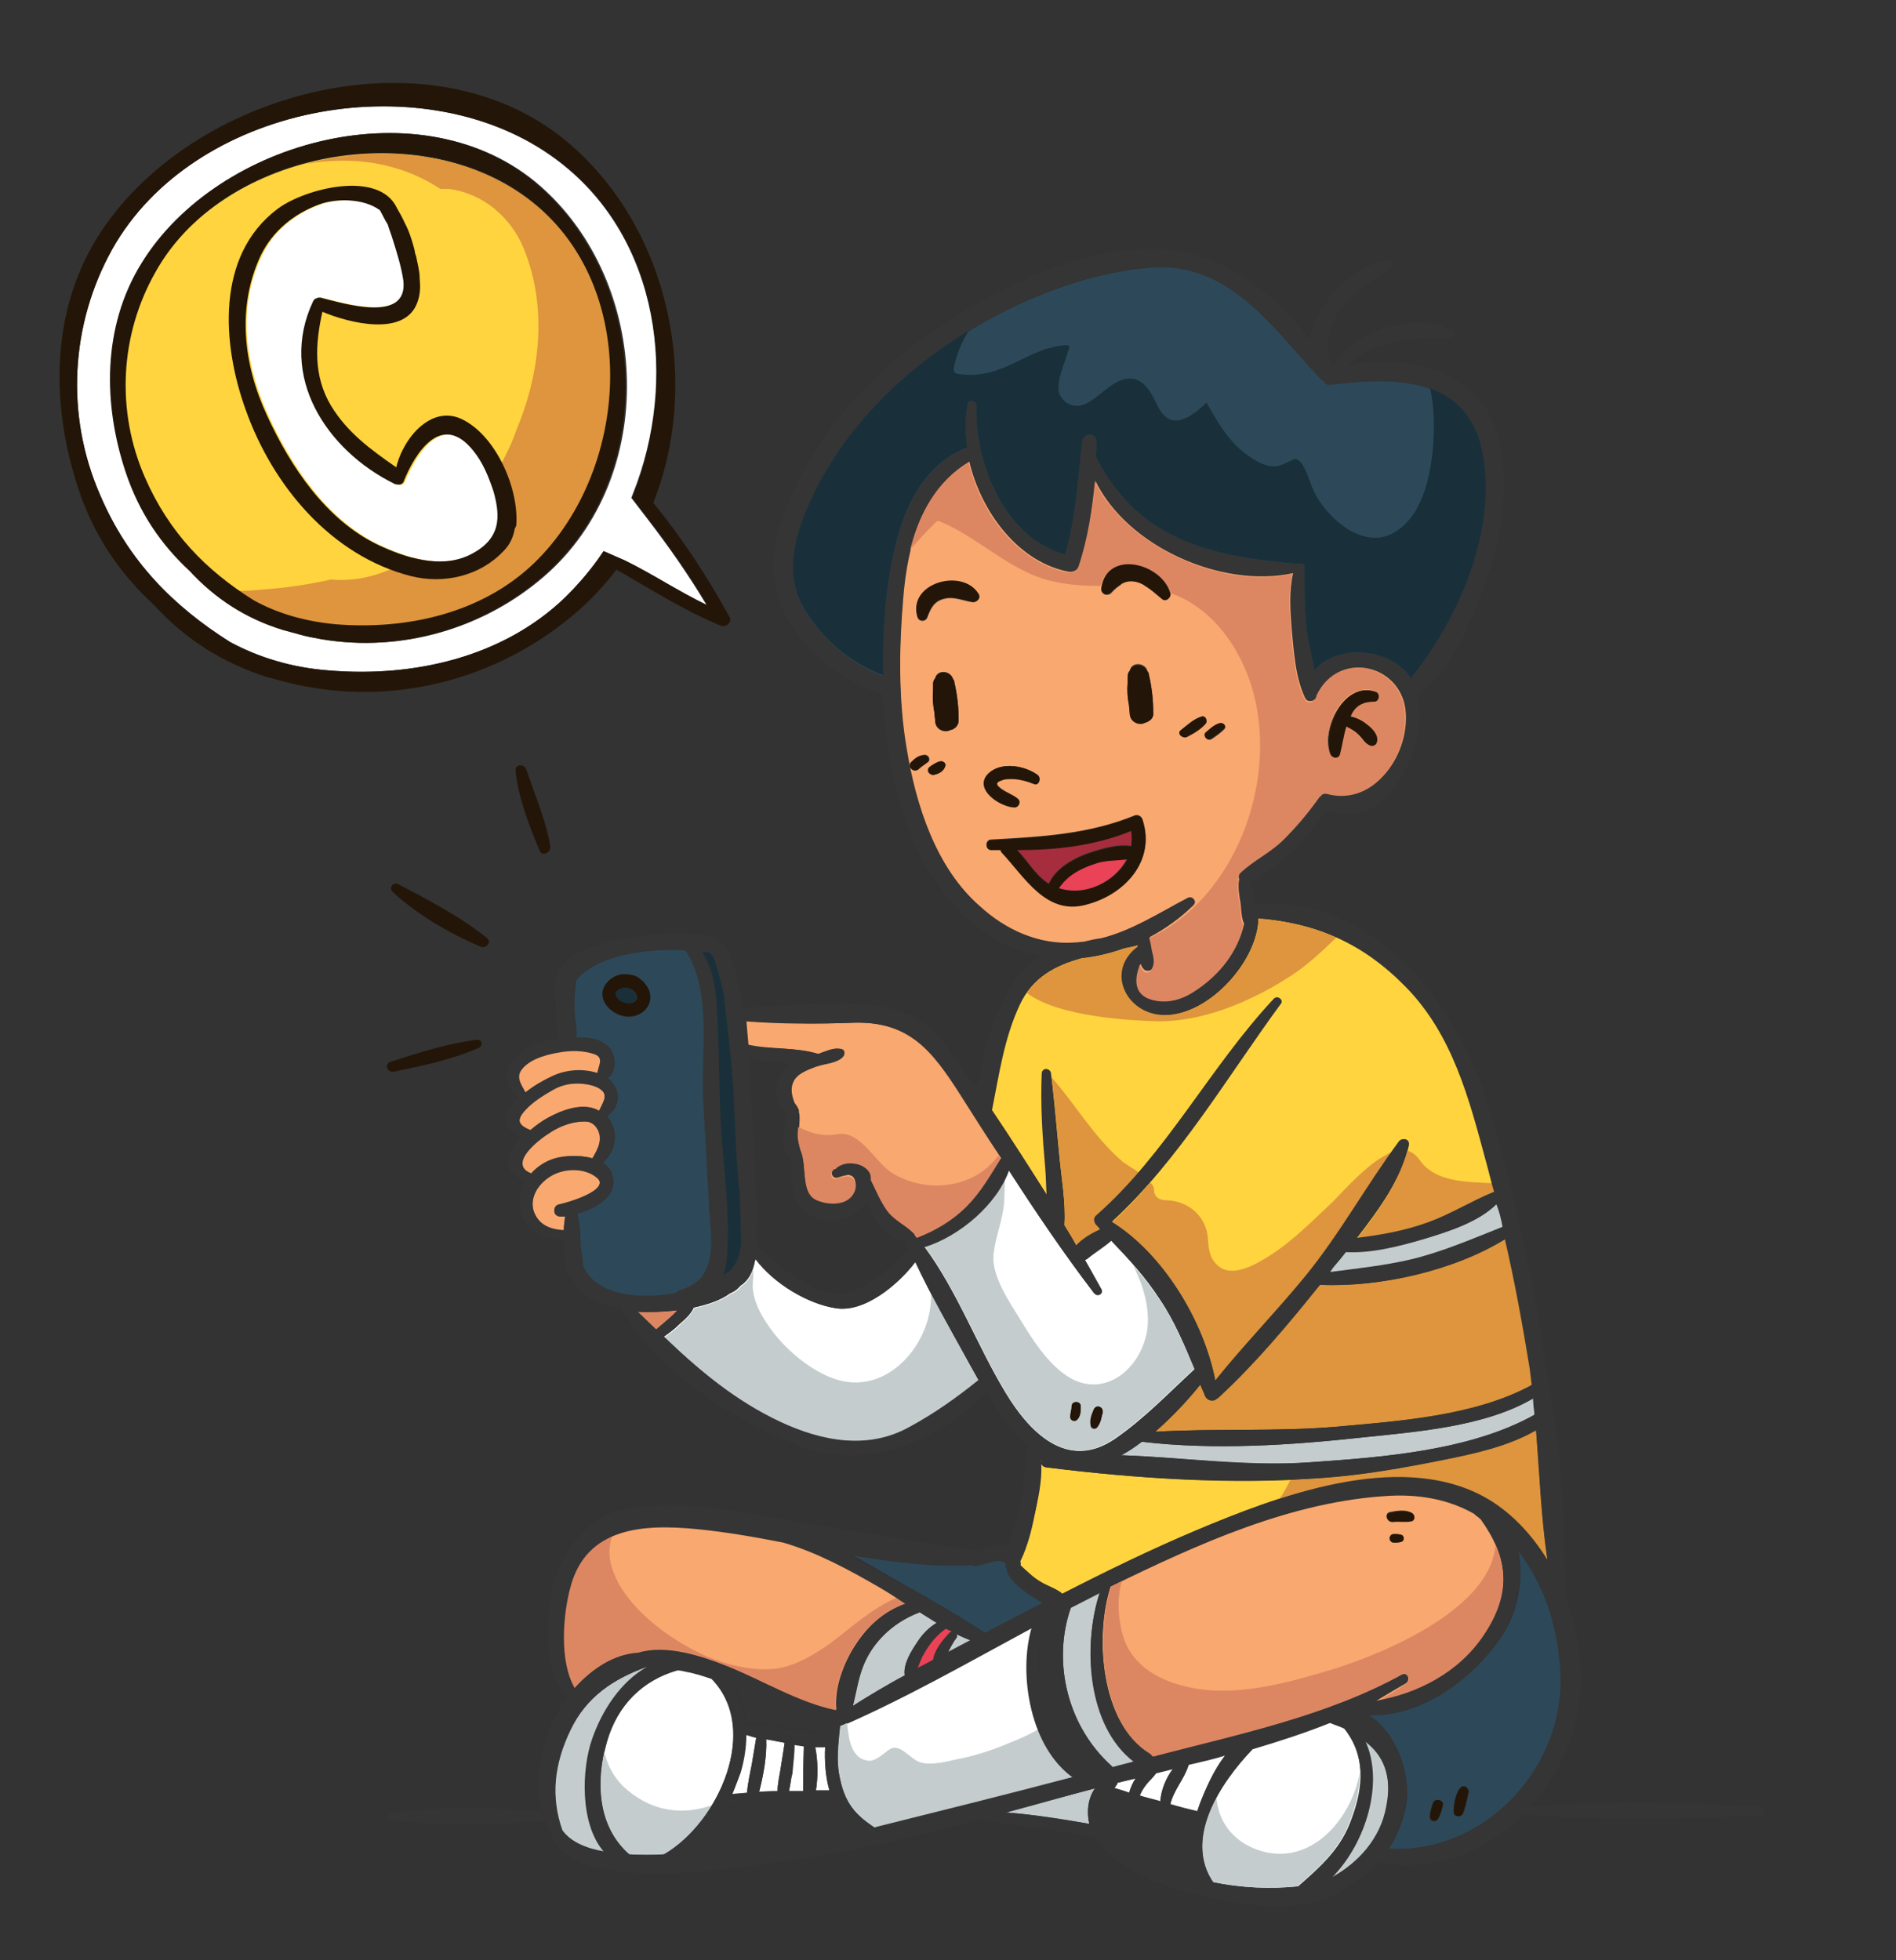 <?xml version="1.0" encoding="utf-8"?>
<!-- Generator: Adobe Illustrator 22.1.0, SVG Export Plug-In . SVG Version: 6.00 Build 0)  -->
<svg version="1.2" baseProfile="tiny" id="Camada_1"
	 xmlns="http://www.w3.org/2000/svg" xmlns:xlink="http://www.w3.org/1999/xlink" x="0px" y="0px" viewBox="0 0 267 276"
	 xml:space="preserve">
<rect x="0" y="0" width="267" height="276" fill="#333333" stroke="none"/>
<path fill="#FFD43F" d="M20.3,67.3c3.4,7.8,8.7,13.1,15.3,17.3c3.4,1.9,7.3,3,11.6,3.4c9.9,0.8,20.5-1.5,27.9-8.6
	c14-13.5,15.4-40.3-1.8-52.1c-15.5-10.8-42.1-5.8-51.6,11.2C16.8,47.2,16.3,57.9,20.3,67.3"/>
<path fill="#DE953D" d="M62,26.6c0.4,0,0.8,0,1.2,0c4.8,0.6,8.8,4,10.6,8.5c3.3,8.2,2.3,17.4-1.1,25.5c-0.4,1.2-0.9,2.3-1.5,3.5
	c-1.3,2.7-3,5-4.9,7c-4.9,6-11.9,11.2-19.7,10.5c-3.2,0.7-6.4,1.2-9.6,1.4c-0.9,0.1-2.1,0.2-3.4,0.2c0.7,0.5,1.4,0.9,2.1,1.4
	c3.4,1.9,7.3,3,11.6,3.4c9.9,0.8,20.5-1.5,27.9-8.6c14-13.5,15.4-40.3-1.8-52.1c-8.4-5.8-20-7-30.4-4.2C49.7,21.9,56.4,22.9,62,26.6
	"/>
<path fill="#FFFFFF" d="M66.8,63.4c-4.4-5.4-8,0.2-9.8,4.5c-0.2,0.4-0.6,0.5-0.9,0.3c-0.1,0-0.3,0-0.4-0.1
	C46.2,63.4,39.3,53,44.3,42.4c0.1-0.2,0.3-0.3,0.5-0.4c0.1-0.1,0.3-0.1,0.5-0.1c3.2,0.8,12.3,3.6,11.7-2.4c-0.2-2-0.8-3.9-1.5-5.8
	c-0.3-0.7-0.5-1.4-0.7-2.1c-0.4-0.7-0.8-1.3-1.1-2c-2.2-1.7-6.1-1.7-8.6-0.8c-3.5,1.3-6.6,3.7-8.2,7.2c-3.5,7.2-2.4,15.3,0.9,22.5
	c3.3,7.2,8.3,14.7,15.6,18.2c3.8,1.8,8.7,3.4,12.8,1.5c4.6-2.2,4.5-5.4,3.7-9C69,67.1,68.2,65.1,66.8,63.4"/>
<path fill="#FFFFFF" d="M14.1,69.7c4,9.3,10.3,15.6,18.3,20.7c4.1,2.2,8.7,3.6,13.9,4c11.9,1,24.5-1.8,33.3-10.3
	c1.7-1.6,3.2-3.4,4.5-5.2l0.9-1.3l2.9,1.3c3.9,1.9,7.7,4.4,11.6,6.3C97,81,94.2,77,91.2,73.1l-2.3-3l0.8-2.1
	c5.8-16.2,2.6-35.9-12.3-46.2C58.9,8.9,27.2,14.8,15.8,35.1C9.9,45.7,9.2,58.5,14.1,69.7 M76.1,26.2c15.6,13.7,16.7,40.9,0.6,54.9
	c-8.5,7.4-20.1,10.8-31.3,8.9c-1.1-0.2-2.2-0.4-3.2-0.7l-2.2-0.6c-5.2-1.7-9.5-4.4-13.1-8.3c-4-3.7-7.2-8.3-9-13.9
	c-3.2-9.6-3.3-20.5,2.2-29.4C30.6,19.6,59.8,11.9,76.1,26.2"/>
<path fill="#231608" d="M65.4,59.2c-4.5-2.5-8.6,2.4-9.6,6.6c-3.6-2.5-6.9-4.9-9.2-8.7c-2.5-4.2-2.2-8.7-1.2-13.2
	c3.8,1.6,11.7,3.6,13.4-1.4c0.4-1.1,0.4-2.2,0.3-3.3c0-1-0.3-2.1-0.5-3.1c0-0.1-0.1-0.2-0.1-0.3l0,0c-0.1-0.3-0.1-0.6-0.2-0.9
	c-0.3-1.1-0.7-2.4-1.3-3.5c-0.3-0.7-0.7-1.4-1.1-2.1c-2.5-5.4-12.9-2.8-16.8,0.1c-8.8,6.6-7.8,19.2-4.5,28.3
	c3.8,10.7,12,20.5,23.2,23.4c4.7,1.2,9.8,0,13.1-3.5c1-1,1.4-2.1,1.6-3.2c0.1-0.1,0.1-0.2,0.2-0.4C73.1,68.9,70,61.7,65.4,59.2
	 M66,78.2c-4.1,1.9-9,0.3-12.8-1.5c-7.3-3.5-12.3-11-15.6-18.2c-3.3-7.1-4.3-15.2-0.9-22.5c1.7-3.5,4.7-5.9,8.2-7.2
	c2.4-0.9,6.3-0.9,8.6,0.8c0.4,0.7,0.7,1.4,1.1,2c0.2,0.7,0.5,1.4,0.7,2.1c0.6,1.9,1.2,3.8,1.5,5.8c0.7,6.1-8.5,3.2-11.7,2.4
	c-0.2,0-0.4,0-0.5,0.1c-0.2,0-0.4,0.2-0.5,0.4c-5,10.6,1.9,21,11.4,25.7c0.1,0.1,0.3,0.1,0.4,0.1c0.3,0.1,0.7,0,0.9-0.3
	c1.7-4.3,5.4-9.9,9.8-4.5c1.4,1.7,2.2,3.7,2.9,5.8C70.5,72.8,70.6,76,66,78.2"/>
<path fill="#231608" d="M19.9,37.1c-5.5,8.9-5.4,19.8-2.2,29.4c1.9,5.7,5,10.2,9,13.9c3.6,3.9,7.9,6.7,13.1,8.3l2.2,0.6
	c1,0.3,2.1,0.5,3.2,0.7c11.2,1.9,22.8-1.5,31.3-8.9c16.1-14,15-41.2-0.6-54.9C59.8,11.9,30.6,19.6,19.9,37.1 M73.4,27.2
	c17.1,11.9,15.7,38.7,1.8,52.1c-7.4,7.1-18,9.4-27.9,8.6c-4.3-0.4-8.2-1.5-11.6-3.4c-6.7-4.2-11.9-9.5-15.3-17.3
	c-4.1-9.4-3.5-20.1,1.5-28.9C31.3,21.4,57.8,16.4,73.4,27.2"/>
<path fill="#231608" d="M13.6,33.6C7.1,44.2,7.2,57.2,11,68.7c2.2,6.8,6,12.2,10.8,16.6c4.3,4.7,9.5,8,15.7,10l2.6,0.7
	c1.2,0.3,2.5,0.6,3.8,0.8c13.4,2.3,27.2-1.8,37.4-10.7c2.1-1.8,3.9-3.8,5.5-5.9c4.9,2.8,9.6,5.8,14.7,7.9c0.8,0.3,1.7-0.6,1.2-1.3
	c-3.1-5.6-6.6-11-10.7-16c6.7-16.9,2.4-38.1-11.5-50.3C61.2,3.5,26.4,12.8,13.6,33.6 M77.5,21.8c14.9,10.3,18,30,12.3,46.2l-0.8,2.1
	l2.3,3c3,3.9,5.8,7.9,8.3,12.1c-4-1.9-7.7-4.4-11.6-6.3L85,77.6l-0.9,1.3c-1.4,1.9-2.9,3.6-4.5,5.2c-8.8,8.5-21.5,11.3-33.3,10.3
	c-5.2-0.4-9.8-1.8-13.9-4c-8-5-14.3-11.3-18.3-20.7c-4.9-11.2-4.2-24,1.7-34.6C27.2,14.8,58.9,8.9,77.5,21.8"/>
<g>
	<path fill="#2D4959" d="M136.2,63.1c-0.3-2.1-0.3-4.2,0.1-6.1c0.1-0.7,1.2-0.5,1.2,0.2c-0.3,8.1,4,18.7,12.5,21
		c1.5-5.2,1.8-10.5,2.4-15.9c0.1-1.3,2-1.3,2,0c0,0.7,0,1.4-0.1,2.1c0,0,0,0.2,0.1,0.2c6.1,11.8,16.4,13.9,28.4,14.9h0
		c0.4,0,0.9-0.1,0.9,0.4c0,3,0,5.8,0.3,8.9c0.2,1.8,0.8,3.8,1.1,5.7c3.2-3.8,10.7-3.2,13.6,1.1c6.5-8.1,11.7-19.8,10.3-30.4
		c-1.6-12.2-12-12.2-21.8-11c-0.4,0-0.7-0.2-0.8-0.6c-0.1,0-0.3-0.1-0.4-0.2c-6.7-7.1-12.9-16.7-24.1-15.7
		c-9.7,0.8-19.8,5.1-27.9,10.5c-8,5.4-15.1,12.6-19.4,21.4c-2.5,5-4.5,11.2-1.3,16.4c2.6,4.3,6.4,7.5,11.1,9.3
		c-0.1-4.6,0.1-9.3,0.8-13.7C126.3,74.2,128.8,66,136.2,63.1"/>
	<path fill="#19303A" d="M209.1,65.2c-0.8-6-3.7-9.1-7.7-10.5c0.6,2.7,0.6,5.6,0.4,8.3c-0.4,4.3-1.6,10.1-5.9,12.2
		c-4.5,2.2-9.8-3-11.2-6.8c-0.3-0.7-1.3-4.3-2.6-3.7c-0.6,0.3-1.4,0.7-2.1,0.9c-1.4,0.3-2.9-0.5-4-1.3c-2.9-1.9-4.4-4.7-6.1-7.6
		c-2.2,2.1-5,4.1-6.8,0.6c-0.8-1.6-1.8-4-4-4c-2.3,0-4.1,2.5-6.1,3.5c-1.4,0.7-2.9,0.3-3.7-1.1c-0.8-1.6,0.6-4.4,1-5.9
		c0.2-0.8,0.7-1.3-0.4-1.2c-0.9,0.1-1.7,0.3-2.5,0.5c-1.8,0.6-3.5,1.5-5.2,2.3c-2.4,1.1-4.8,1.7-7.5,1.2c-0.3-0.1-0.4-0.4-0.4-0.7
		c0.4-2.1,1.2-3.9,2.3-5.6c-0.9,0.5-1.8,1.1-2.6,1.7c-8,5.4-15.1,12.6-19.4,21.4c-2.5,5-4.5,11.2-1.3,16.4c2.6,4.3,6.4,7.5,11.1,9.3
		c-0.1-4.6,0.1-9.3,0.8-13.7c1.1-7.3,3.6-15.5,11-18.4c-0.3-2.1-0.3-4.2,0.1-6.1c0.1-0.7,1.2-0.5,1.2,0.2c-0.3,8.1,4,18.7,12.5,21
		c1.5-5.2,1.8-10.5,2.4-15.9c0.1-1.3,2-1.3,2,0c0,0.7,0,1.4-0.1,2.1c0,0,0,0.2,0.1,0.2c6.1,11.8,16.4,13.9,28.4,14.9h0
		c0.4,0,0.9-0.1,0.9,0.4c0,3,0,5.8,0.3,8.9c0.2,1.8,0.8,3.8,1.1,5.7c3.2-3.8,10.7-3.2,13.6,1.1C205.3,87.4,210.5,75.7,209.1,65.2z"
		/>
	<path fill="#C4CCCE" d="M189.6,176.2c-0.6,0.8-1.2,1.5-1.8,2.2c-0.2,0.2-0.4,0.5-0.5,0.7c3.8-0.5,7.7-0.9,11.5-1.8
		c4.5-1.1,8.6-2.9,12.9-4.6c-0.3-1.1-0.5-2.2-0.8-3.3c-2.5,2.6-7,4-10.3,5C197.1,175.4,193.2,176.4,189.6,176.2"/>
	<path fill="#C4CCCE" d="M160.8,203c-0.9,0.7-1.9,1.4-2.9,1.9c8.8,0.3,17.7,1.7,26.5,1c10.1-0.7,22.6-1.6,31.7-6.7
		c-0.1-0.8-0.2-1.5-0.2-2.3c-6.8,4-16.5,4.7-24.1,5.5C181.7,203.5,170.9,204.2,160.8,203"/>
	<path fill="#DE953D" d="M185.9,180.9c-4.5,5.6-9.1,11.1-14.3,15.9c-0.1,0.1-0.2,0.1-0.3,0.2c-0.4,0.4-1.3,0.2-1.5-0.4
		c-0.2-0.6-0.5-1.1-0.7-1.7c-1.6,2-3.9,4.5-6.4,6.7c8.4-0.5,16.9,0,25.4-0.7c8.9-0.8,19.7-1.5,27.7-5.9c-0.1-0.8-0.2-1.6-0.3-2.4
		c-1-6.1-2.1-12.2-3.4-18.2C204.9,178.9,194.3,181.3,185.9,180.9"/>
	<path fill="#FFFFFF" d="M189.3,243.3c-0.6-0.3-1.3-0.6-2-0.8c-3.5,1.4-7.2,2.6-10.9,3.7c-4.5,4.7-9.7,12.6-5.5,18.8
		c3.9,0.8,7.9,1,11.9,0.6c3.2-2.8,6.1-5.3,7.6-9.7C192,251.5,192.3,247.2,189.3,243.3"/>
	<path fill="#C4CCCE" d="M192.2,245c2.8,5.8,0.2,14.5-4.6,19.3c3.8-2.1,6.8-5.5,7.7-10C196.1,250,194.8,247.1,192.2,245"/>
	<path fill="#353535" d="M168.1,256.8c-4.1-0.7-8.7-1.7-12.3-3.8c-0.3,0.4-0.5,0.8-0.7,1.2c-0.3,1-0.3,1.9-0.1,2.9
		c0,0,0.1,0,0.1,0.1c4,3.6,8.7,6,13.7,7.4C167.6,262.2,167.6,259.5,168.1,256.8"/>
	<path fill="#FFFFFF" d="M167.4,248.5c-0.6,2-2.1,3.5-2.6,5.6c1.2,0.3,2.5,0.7,3.8,1c0.1-0.3,0.2-0.6,0.3-1c0.8-2.1,2-4.8,3.6-6.9
		C170.9,247.7,169.1,248.1,167.4,248.5"/>
	<path fill="#2D4959" d="M219.8,235c-0.4-6.4-2.5-12.3-6-16.7c0.9,4.1-0.1,8.9-2.3,12.1c-4,5.9-11.2,11.4-18.7,11.1
		c3.8,2.4,5.8,8,5.3,12.2c-0.3,2.3-1.2,4.6-2.5,6.6C209.2,261.1,220.7,248.6,219.8,235 M203.1,254.3c-0.2,0.6-0.3,1.3-0.7,1.9
		c-0.3,0.5-1.1,0.3-1.1-0.3c0-0.7,0.2-1.3,0.4-1.9C202,253.1,203.4,253.4,203.1,254.3 M206.8,252.8c-0.1,0.3-0.1,0.5-0.2,0.8
		c-0.1,0.6-0.3,1.2-0.5,1.7c-0.3,0.7-1.3,0.6-1.3-0.2c0-0.7,0.1-1.4,0.3-2.1c0.2-0.6,0.3-1.1,0.8-1.4c0.4-0.3,0.9,0.1,1,0.6
		c0-0.2,0,0.3,0,0.2C206.8,252.5,206.8,252.6,206.8,252.8"/>
	<path fill="#FFFFFF" d="M100.3,236.3c-1.2-0.4-2.4-0.7-3.6-1c-0.4-0.1-0.8-0.1-1.2-0.2c-4.9,1.4-8.5,4.9-10,10.1
		c-1.6,5.5-1.3,11.8,3.2,15.8c1.7,0.1,3.4,0.1,4.9,0C101.2,256.6,107.1,243.5,100.3,236.3"/>
	<path fill="#C4CCCE" d="M176.2,260.1c-3.2-1.5-4.7-4.2-4.9-7.1c-2.1,3.9-3,8.3-0.5,12c3.9,0.8,7.9,1,11.9,0.6
		c3.2-2.8,6.1-5.3,7.6-9.7c0.8-2.2,1.2-4.3,1.2-6.4C190.3,256.5,183.9,263.6,176.2,260.1z"/>
	<path fill="#C4CCCE" d="M89.2,252.7c-2.3-1.6-3.6-3.7-4.1-6.1c-1.2,5.2-0.7,10.8,3.5,14.5c1.7,0.1,3.4,0.1,4.9,0
		c2.6-1.5,5-4,6.7-6.9C96.7,255.4,92.8,255.3,89.2,252.7z"/>
	<path fill="#FFFFFF" d="M103.1,252.7c0.7-0.1,1.4-0.2,2.1-0.2c0.1-1.4,0.4-2.8,0.7-4.2c0.2-1.2,0.4-2.4,0.6-3.6
		c-0.5-0.1-1-0.3-1.4-0.4c0,1.8-0.3,3.6-0.8,5.3C104,250.4,103.6,251.5,103.1,252.7"/>
	<path fill="#C4CCCE" d="M83.5,244.8c1.4-4,4-8,7.7-10.1c0,0-0.1,0-0.1,0c-4.7,1.7-8.5,4.1-10.8,9c-2.2,4.6-2.8,9.2-1.1,14
		c1.2,1.7,3.5,2.6,6,3C81.7,256.9,82,249,83.5,244.8"/>
	<path fill="#FFFFFF" d="M109.5,252.2c0-1,0.3-2,0.4-3c0.2-1.3,0.4-2.5,0.6-3.8c-0.1,0-0.3-0.1-0.4-0.1c-0.7-0.1-1.5-0.3-2.2-0.4
		c0.1,2.4-0.4,5.1-1,7.4C107.7,252.2,108.6,252.2,109.5,252.2"/>
	<path fill="#FFFFFF" d="M145.4,229.2c-8.9,4.8-17.8,9.9-27,13.9c-0.2,2.5-0.6,4.9,0,7.5c0.7,3.2,2,4.9,4.7,6.7
		c0.1,0,0.1,0.1,0.1,0.1c0.1,0,0.2-0.1,0.4-0.1c9.2-2.3,18.4-4.6,27.6-6.9C145.3,246.4,143.4,235.9,145.4,229.2"/>
	<path fill="#C4CCCE" d="M146.2,243.5c-1.2,0.7-2.5,1.3-3.8,1.8c-2.3,1-4.7,1.8-7.1,2.3c-1.6,0.3-4.1,1.1-5.8,0.5
		c-1.4-0.5-2.8-2.7-4.2-1.8c-0.8,0.5-2,1.8-3.1,1.6c-2.3-0.3-2.7-3-2.9-5.3c-0.3,0.1-0.6,0.3-1,0.4c-0.2,2.5-0.6,4.9,0,7.5
		c0.7,3.2,2,4.9,4.7,6.7c0.1,0,0.1,0.1,0.1,0.1c0.1,0,0.2-0.1,0.4-0.1c9.2-2.3,18.4-4.6,27.6-6.9
		C148.9,248.8,147.3,246.3,146.2,243.5z"/>
	<path fill="#C4CCCE" d="M153.4,256.8c-0.4-1.7-0.2-3.6,0.8-5c-4.2,1.1-8.3,2.3-12.5,3.4C145.6,255.5,149.6,256.2,153.4,256.8"/>
	<path fill="#A52D3E" d="M152.7,120.3c1.6-0.6,4.6-1.6,6.6-1.2c0.1-0.7,0.2-1.4,0-2.2c-5.1,2.1-10.6,2.7-16.1,2.7
		c1.5,1.6,2.6,3.6,4.5,4.8C148.6,122.4,150.7,121.1,152.7,120.3"/>
	<path fill="#353535" d="M149,227.3c-0.6,0.3-1.3,0.7-1.9,1c-2,7.9,0.4,15.8,6.1,21.4c0,0,0,0,0,0.1c0.6-0.1,1.1-0.3,1.7-0.4
		C148.7,244.8,146.5,234.5,149,227.3"/>
	<path fill="#FFFFFF" d="M111.1,252.2c0.7,0,1.3,0,2,0c0-2.1,0.1-4.2,0.1-6.3c-0.5-0.1-0.9-0.1-1.3-0.2c0,1.3-0.2,2.6-0.3,4
		C111.4,250.4,111.3,251.3,111.1,252.2"/>
	<path fill="#353535" d="M117.4,254c-4.7,0.8-10.3,1.2-15,0.4c-1.1,2.5-2.6,4.9-4.5,6.5c0.2,0,0.4,0,0.6,0
		c7.4-0.5,14.9-1.3,22.1-2.9C119.2,257.1,118.1,255.7,117.4,254"/>
	<path fill="#DD8762" d="M95.4,184.5c-2,0.2-3.9,0.3-5.6,0.2c0.9,0.8,1.7,1.7,2.6,2.5c0.7-0.6,1.5-1.3,2.2-1.9
		C94.9,185.1,95.1,184.8,95.4,184.5"/>
	<path fill="#2D4959" d="M95.1,182.1c0.8-0.5,1.8-0.6,2.5-1.2c0.5-0.3,0.9-0.7,1.3-1.1c1.9-2.6,1.2-5.9,1.1-9.1
		c-0.3-5.4-0.6-10.8-0.9-16.1c-0.3-6.5,1.2-15.1-2.5-20.8c-5.3-0.3-12.6,0.6-15.5,4.3c-0.1,1.3-0.2,2.5-0.2,3.8
		c0,0.5,0.1,1.1,0.1,1.6c0.1,0.6,0.2,1.1,0.2,1.7c0,0.1,0,0.2,0,0.2c0,0.2,0,0.5,0,0.7c1.5-0.1,3,0.1,4.2,1c1.3,0.9,1.7,3.7,0.2,4.7
		c1.8,1.4,2,3.8,0,5.3c0,0-0.1,0-0.1,0.1c1.7,1.9,1.4,4.8-0.6,6.5c0.7,0.4,1.2,1.1,1.4,1.9c0.7,2.8-2.3,4.6-5,5.3
		c0.4,1.5,0.4,3,0.5,4.6c0.1,0.9,0.3,1.8,0.3,2.7C83.9,182.4,89.8,183,95.1,182.1 M88.8,143.2c-1.9,0.2-4.4-1.6-3.9-3.7
		c0.3-1.1,1.3-2,2.5-2.2c0.8-0.1,2.2-0.1,2.8,0.7c0.4,0.3,0.8,0.7,1.1,1.3C92.2,141.1,90.8,143,88.8,143.2"/>
	<path fill="#19303A" d="M87.3,139.2C87.3,139.2,87.3,139.2,87.3,139.2c-0.4,0.2-0.8,0.5-0.7,0.9c0.3,1,1.5,1.4,2.4,1.1
		c0.8-0.3,0.8-0.8,0.4-1.4C89,139.1,88.1,138.9,87.3,139.2"/>
	<path fill="#FFFFFF" d="M157,202.6c4.2-2.9,7.5-6.4,11.2-9.8c-1.4-3.4-2.8-6.8-4.9-9.9c-2-3.1-4.4-5.7-6.9-8.3
		c-1,0.9-2.2,1.6-3.3,2.5c-0.1,0.1-0.2,0.2-0.4,0.2c0.8,1.3,1.5,2.7,2.3,4.1c0.4,0.7-0.6,1.1-1,0.6c-4.2-5.5-8.2-11.4-12-17.3
		c-1.7,4.8-7,9.4-11.9,10.8c4.6,6.2,7.5,14,11.4,20.5C144.9,201.6,150.2,207.2,157,202.6 M154,198.5c0.3-0.8,1.4-0.5,1.3,0.3
		c-0.2,0.7-0.2,1.6-0.8,2.1c-0.3,0.3-0.8,0.2-0.9-0.2C153.4,199.9,153.7,199.2,154,198.5 M150.9,198c0-0.8,1.3-0.8,1.3,0
		c0,0.7,0,1.4-0.5,1.9c-0.4,0.4-1,0.1-1-0.4C150.7,199,150.9,198.5,150.9,198"/>
	<path fill="#F9A870" d="M84,165.6c-1.7-1.4-4.6-1.3-6.4-0.2c-1.6,1-3,2.9-2.5,4.9c0.6,2.1,2.3,2.8,4.3,2.9c0-0.7,0.1-1.4,0.2-2.1
		c-0.3,0-0.5,0-0.8,0c-0.9,0-1-1.2-0.2-1.5C79.6,169.4,86.3,167.6,84,165.6"/>
	<path fill="#FFD43F" d="M143.7,220.4c0.9,0.8,1.8,1.7,2.8,2.3c0.9,0.6,2.2,0.9,3.1,1.7c6.2-3.1,12.4-6.2,18.8-8.9
		c11.4-4.8,28.4-11.3,40.5-4.8c3.7,2,6.8,5.1,9,8.9c-0.9-6-1.1-12.1-1.6-18.2c-4,2.3-8.8,3.3-13.2,4.2c-5.6,1.1-11.2,2.1-16.8,2.5
		c-12.8,1-26.2,0.1-39-1.5c-0.6-0.1-0.8-0.6-0.6-1c0,0-0.1,0-0.1-0.1c0.1,2.3-0.3,4.6-0.7,6.8c-0.5,2.5-1,5.2-2.3,7.5
		c0,0,0,0.1,0,0.1C143.7,220.1,143.7,220.2,143.7,220.4"/>
	<path fill="#FFFFFF" d="M128.9,177.7c-2.4,3.1-7.1,7.1-11.2,6.5c-4-0.6-8.8-3.5-11.3-6.9c0,0.1-0.1,0.2-0.1,0.3
		c-0.3,1.5-0.9,2.7-2,3.4c-0.4,0.5-0.9,0.9-1.5,1.1c-1.4,1-3.2,1.6-5.1,2c-0.5,1-1.5,1.8-2.2,2.5c-0.6,0.6-1.3,1.1-2,1.6
		c4.9,4.7,10,9,16.4,12c5.8,2.7,12.2,3.9,18.2,0.7c3.4-1.9,6.6-4.1,9.7-6.5c-0.5-1-1.1-2-1.6-2.9C133.7,187,131.1,182.4,128.9,177.7
		"/>
	<path fill="#C4CCCE" d="M163.3,183c-1.1-1.7-2.4-3.3-3.7-4.8c0.1,0.3,0.3,0.6,0.4,0.9c1.2,2.5,2,5.7,1.5,8.5
		c-1.1,5.6-6.5,9.6-11.6,5.9c-2.6-1.9-4.5-4.9-6.1-7.5c-1.5-2.5-4.1-6.1-3.9-9.2c0.2-2.5,1.3-4.9,1.5-7.5c0-0.2,0.1-1.8,0.1-3.3
		c-2.1,4.3-6.9,8.2-11.3,9.5c4.6,6.2,7.5,14,11.4,20.5c3.3,5.5,8.6,11.2,15.4,6.5c4.2-2.9,7.5-6.4,11.2-9.8
		C166.8,189.5,165.4,186.1,163.3,183z M151.7,199.9c-0.4,0.4-1,0.1-1-0.4c0-0.5,0.2-1,0.2-1.5c0-0.8,1.3-0.8,1.3,0
		C152.2,198.7,152.2,199.4,151.7,199.9z M155.3,198.8c-0.2,0.7-0.2,1.6-0.8,2.1c-0.3,0.3-0.8,0.2-0.9-0.2c-0.2-0.8,0.2-1.5,0.4-2.3
		C154.3,197.7,155.4,198,155.3,198.8z"/>
	<path fill="#C4CCCE" d="M136.2,191.5c-1.7-3.1-3.4-6.2-5.1-9.4c0.3,6.7-5.8,14.3-13.1,12.2c-3.8-1.1-7.8-4.6-9.9-7.8
		c-1.1-1.6-2-3.4-2.1-5.3c0-0.6,0.1-1.6,0.1-2.6c-0.3,1.1-0.9,2-1.7,2.5c-0.4,0.5-0.9,0.9-1.5,1.1c-1.4,1-3.2,1.6-5.1,2
		c-0.5,1-1.5,1.8-2.2,2.5c-0.6,0.6-1.3,1.1-2,1.6c4.9,4.7,10,9,16.4,12c5.8,2.7,12.2,3.9,18.2,0.7c3.4-1.9,6.6-4.1,9.7-6.5
		C137.2,193.4,136.7,192.4,136.2,191.5z"/>
	<path fill="#F9A870" d="M83.5,163.1c0.7-1.4,1.6-2.9,0.6-4.3c-0.4-0.6-1-0.9-1.7-0.9c-1.7,0-3.4,0.6-4.8,1.5
		c-1.8,1.1-6.2,4.5-2.7,5.9c0.9-1,2-1.7,3.3-2.1C79.5,162.7,81.7,162.6,83.5,163.1"/>
	<path fill="#EA4256" d="M158.7,120.9c-1.5,0.3-3.1,0.2-4.5,0.6c-2.2,0.7-4,1.7-5.2,3.5C152.8,126.3,157,124.2,158.7,120.9"/>
	<path fill="#FFD43F" d="M147.3,164.6c-0.4-4.5-0.7-9-0.5-13.5c0-0.8,1.1-0.7,1.2,0c0.5,3.9,0.8,7.9,1.2,11.8
		c0.3,3.1,0.9,6.5,0.7,9.6c0.6,1,1.2,1.9,1.7,2.9c0.9-1,2.1-1.7,3.4-2.3c-0.2-0.2-0.4-0.4-0.5-0.6c-0.1-0.1-0.2-0.2-0.2-0.3
		c-0.2-0.3-0.2-0.8,0.2-1.1c9.8-8.7,16-20.9,25-30.5c0.4-0.5,1.3,0.2,0.9,0.7c-7.5,10.2-14.4,22.1-23.8,30.7
		c7.2,4.5,13,14.1,14.6,22.4c4-5.1,8.6-9.7,12.7-14.7c4.9-6.1,8.6-12.8,13.2-19c0.5-0.6,1.5-0.3,1.3,0.6c-1,4.6-4.2,9-7.3,13
		c3.4-0.4,6.8-1,10.1-2.2c3.3-1.1,6.1-3,9.3-4.3c-0.3-1.4-0.7-2.8-1.1-4.1c-2.4-8.9-4.7-18-11.4-24.8c-6-6.1-12.6-8.9-20.8-9.6
		c0,0.1,0,0.3,0,0.4c0,0.1,0,0.1,0,0.2c-0.5,5.7-6.7,12.6-12.6,13c-5.6,0.3-9.1-6-4.3-9.6c0-0.1,0-0.2,0-0.3c0,0-0.1,0.1-0.1,0.1
		c-0.6,0.2-1.2,0.3-1.8,0.4c-2,0.7-4,1.2-6,1.4c-3.7,1-7,2.7-8.8,6.6c-2.2,4.7-2.9,9.8-3.9,14.8c2.7,4,5.3,8.1,7.9,12.2
		C147.4,167.2,147.4,165.9,147.3,164.6"/>
	<path fill="#DE953D" d="M216.3,201.4c-4,2.3-8.8,3.3-13.2,4.2c-5.6,1.1-11.2,2.1-16.8,2.5c-1.5,0.1-3,0.2-4.6,0.3
		c-0.5,1-1,1.9-1.6,2.8c9.6-3.1,20.4-4.8,28.8-0.3c3.7,2,6.8,5.1,9,8.9C217.1,213.6,216.8,207.5,216.3,201.4z"/>
	<path fill="#DE953D" d="M162.9,143.8c6.3,0.1,12.8-2.6,18.1-5.9c2.8-1.7,4.9-3.7,7.2-5.9c-3.4-1.5-7-2.3-11-2.7c0,0.1,0,0.3,0,0.4
		c0,0.1,0,0.1,0,0.2c-0.5,5.7-6.7,12.6-12.6,13c-5.6,0.3-9.1-6-4.3-9.6c0-0.1,0-0.2,0-0.3c0,0-0.1,0.1-0.1,0.1
		c-0.6,0.2-1.2,0.3-1.8,0.4c-2,0.7-4,1.2-6,1.4c-3.1,0.9-5.9,2.2-7.8,4.9C149,143.2,159.4,143.7,162.9,143.8z"/>
	<path fill="#DE953D" d="M160.4,165.1c-1-0.7-2.1-1.3-2.5-1.7c-3.9-3.4-6.4-7.8-9.8-11.7c0.4,3.7,0.8,7.5,1.1,11.2
		c0.3,3.1,0.9,6.5,0.7,9.6c0.6,1,1.2,1.9,1.7,2.9c0.9-1,2.1-1.7,3.4-2.3c-0.2-0.2-0.4-0.4-0.5-0.6c-0.1-0.1-0.2-0.2-0.2-0.3
		c-0.2-0.3-0.2-0.8,0.2-1.1C156.6,169.3,158.6,167.2,160.4,165.1z"/>
	<path fill="#DE953D" d="M187.6,169.3c-2.8,2.6-5.5,5.4-8.8,7.5c-1.9,1.2-5.4,3.3-7.4,1.3c-1.1-1-1.2-2.3-1.3-3.7
		c-0.2-3.1-2.7-5.3-5.8-5.4c-1,0-1.8-0.4-1.8-1.6c0-0.3-0.2-0.6-0.5-0.9c-1.7,2-3.5,3.9-5.4,5.6c7.2,4.5,13,14.1,14.6,22.4
		c4-5.1,8.6-9.7,12.7-14.7c4.6-5.6,8-11.8,12.2-17.6C192.9,163.4,189.3,167.6,187.6,169.3z"/>
	<path fill="#DE953D" d="M199.9,163.3c-0.5-0.7-1.1-1.1-1.7-1.3c-1.2,4.4-4.1,8.6-7.1,12.4c3.4-0.4,6.8-1,10.1-2.2
		c3.3-1.1,6.1-3,9.3-4.3c-0.1-0.4-0.2-0.9-0.3-1.3C206.5,166.4,202.1,166.5,199.9,163.3z"/>
	<path fill="#F9A870" d="M151.4,132.7c0.4,0,0.8-0.1,1.2-0.1c0.8-0.2,1.7-0.4,2.5-0.5c4.4-1.1,8-3.5,12.2-5.7c0.6-0.3,1.3,0.5,0.8,1
		c-1.8,1.8-3.9,3.3-6.2,4.5c0.2,0.6,0.3,1.2,0.4,1.8c0.1,0.8,0.4,1.8,0,2.6c-0.2,0.4-0.8,0.5-1.1,0.1c-0.3-0.3-0.4-0.6-0.5-0.9
		c-0.9,2.2-1.1,4.7,2.1,5.3c2.1,0.4,4.1-0.4,5.8-1.5c3.3-2.3,5.8-5.3,6.7-9.3c-0.4-0.8-0.4-2-0.5-2.9c-0.2-1.1-0.4-2.3-0.2-3.4
		c-0.1-0.3-0.1-0.6,0.2-0.9c1.9-1.7,4.3-2.8,6.1-4.7c1.8-1.8,3.4-3.7,4.9-5.8c0.1-0.1,0.2-0.2,0.3-0.3c0.2-0.2,0.5-0.4,0.9-0.3
		c6.7,1.8,11.8-5.9,11-12c-0.9-6.5-9.5-8.3-12.5-1.9v0c0,0.8-1.2,1.3-1.6,0.4c-1.4-2.8-1.6-6.5-1.9-9.7c-0.2-2.6-0.4-5.3,0.2-7.9
		c-10,2.2-23.3-3.8-27.9-13.1c-0.3,4.1-1,8.1-2.3,12.1c-0.2,0.6-0.7,0.9-1.4,0.8c-7-1.3-12.3-8.3-14-15.5
		c-6.7,3.9-8.8,11.8-9.4,19.3c-0.6,6.9-0.7,14.4,0.5,21.3c1.3,7.9,4.1,16.7,10.3,22.1C141.6,130.9,146.3,133.1,151.4,132.7
		 M193.6,97.4c0.8,0.2,0.6,1.4-0.2,1.4c-1.8,0-2.8,0.8-3.4,2c0.9,0.2,1.6,0.5,2.3,1.1c0.7,0.5,1.7,1.6,1.4,2.5
		c-0.1,0.4-0.5,0.6-0.9,0.5c-0.7-0.2-1.1-1.1-1.7-1.6c-0.5-0.5-1.1-0.8-1.7-1.1c-0.4,1.3-0.5,2.7-0.9,3.9c-0.2,0.7-1.1,0.6-1.3,0
		C186.1,102.6,189.2,96,193.6,97.4 M161.2,101.7c-0.8,0.4-2,0-2.1-1.2c0-0.4-0.1-0.8-0.1-1.2c-0.2-1-0.3-2.1-0.2-3.1
		c0-0.3,0-0.7,0-1c0-0.3,0.1-0.6,0.3-0.8c0.3-1.3,2.2-1.1,2.5,0.1c0.1,0.1,0.2,0.3,0.2,0.5c0.4,1.7,0.6,3.5,0.6,5.3
		C162.5,101.1,161.9,101.6,161.2,101.7 M172.4,102.7c-0.5,0.5-1.2,1-1.8,1.4c-0.6,0.3-1.3-0.5-0.7-0.9c0.6-0.5,1.2-1.2,2-1.3
		C172.3,101.7,172.8,102.3,172.4,102.7 M166.3,102.8c0.9-0.7,1.8-1.5,2.9-1.9c0.6-0.2,0.9,0.6,0.6,0.9c-0.8,0.8-1.7,1.4-2.7,1.9
		C166.4,104,165.7,103.2,166.3,102.8 M155.1,82.8c0.8-5.5,8.5-3.5,9.7,0.7c0.2,0.6-0.6,1.3-1.1,0.9c-1.1-0.9-2.3-2.1-3.7-2.4
		c-1.6-0.3-2.6,0.5-3.6,1.6C155.7,84,155,83.5,155.1,82.8 M128.4,107.3c0.5-0.5,1.1-0.9,1.9-1c0.5,0,0.8,0.7,0.4,1
		c-0.4,0.3-0.9,0.6-1.3,1C128.7,108.9,127.7,107.9,128.4,107.3 M133.1,107.9c-0.2,0.7-1,1-1.6,1.2c-0.6,0.1-1.2-0.6-0.6-1.1
		c0.4-0.3,1-0.7,1.5-0.8C132.8,107.1,133.3,107.5,133.1,107.9 M133.8,102.8c-0.8,0.4-2,0-2.1-1.2c0-0.4-0.1-0.8-0.1-1.2
		c-0.2-1-0.3-2.1-0.2-3.1c0-0.3,0-0.7,0-1c0-0.3,0.1-0.6,0.3-0.8c0.3-1.3,2.2-1.1,2.5,0.1c0.1,0.1,0.2,0.3,0.2,0.5
		c0.4,1.7,0.6,3.5,0.6,5.3C135,102.2,134.4,102.7,133.8,102.8 M136.9,84.8c-1.2-0.2-2.6-0.8-3.8-0.5c-1.5,0.3-2,1.3-2.5,2.6
		c-0.2,0.7-1.2,0.7-1.4,0c-1.4-4.7,6.3-6.9,8.6-3.2C138.2,84.2,137.5,84.9,136.9,84.8 M139.2,108.9c1.8-1.7,5.1-1.1,6.9,0.2
		c0.6,0.4,0.2,1.5-0.5,1.2c-0.9-0.4-2.1-0.7-3.1-0.7c-0.4,0-0.8,0-1.2,0.1c-0.3,0.1-0.6,0.2-0.7,0.3c-0.1,0.1-0.1,0.1-0.2,0.2
		c0,0,0,0,0,0c0,0,0,0.2,0,0.1c0,0,0,0.1,0,0.1c0.1,0.1,0.1,0.2,0.2,0.3c0.8,0.8,2,1.1,2.8,1.8c0.4,0.4,0.1,1.1-0.5,1.1
		C141,113.8,136.9,111.1,139.2,108.9 M141.1,120c-0.1-0.1-0.2-0.3-0.2-0.4c-0.4,0-0.9,0-1.3,0c-0.9,0-0.9-1.4,0-1.4
		c7-0.4,13.6-0.7,20.2-3.4c0.5-0.2,1,0.2,1.1,0.6c1.9,5.8-2.5,10.5-8,11.9C147.3,128.8,144.3,123.4,141.1,120"/>
	<path fill="#F9A870" d="M77.8,151.5c1.9-0.9,4.3-1.1,6.4-0.4c0.1-1.1,1-2.2-0.5-2.8c-1.5-0.5-3.3-0.5-4.9-0.2
		c-1.7,0.3-3.7,0.8-5,2.1c-1.3,1.3-0.5,2.3,0.2,3.6C75.1,152.9,76.5,152.1,77.8,151.5"/>
	<path fill="#F9A870" d="M77.1,157.4c2-1.1,5.1-2.3,7.3-1c0,0,0,0,0,0c0,0,0,0,0-0.1c0.4-0.9,1.3-2.1,0.3-2.9
		c-0.7-0.6-1.8-0.8-2.7-0.9c-1.5-0.1-2.7,0.1-4,0.8c-1.4,0.8-2.9,1.7-4,2.9c-1.3,1.4-1.1,2.2,0.7,2.9
		C75.4,158.5,76.2,157.9,77.1,157.4"/>
	<path fill="#19303A" d="M101.5,158.6c0.4,6.2,1.4,12.8,0.8,19c-0.1,0.7-0.2,1.3-0.5,1.9c0.2-0.1,0.5-0.3,0.7-0.4
		c0.2-0.1,0.3-0.3,0.5-0.4c0.4-0.6,0.8-1.1,1-1.8c0.1-0.3,0.1-0.5,0.2-0.8c0-0.1,0-0.3,0.1-0.4c0-0.1,0-0.1,0-0.2
		c0-0.2,0-0.4,0.1-0.6c-0.1-1.2,0-2.3-0.1-3.5c0-1.1-0.1-2.1-0.1-3.2c-0.6-4.9-0.7-9.9-0.9-14.8c-0.3-4.6-0.9-9.2-1.4-13.7
		c-0.1-0.4-0.2-0.9-0.3-1.3c0-0.2-0.1-0.5-0.2-0.7c-0.2-0.7-0.4-1.3-0.6-2.1c-0.2-0.5-0.4-1-0.7-1.4c-0.1-0.1-0.2-0.2-0.3-0.2
		c-0.3-0.1-0.7-0.1-1-0.1c1.4,2,1.9,4.5,2.1,7C101.3,146.9,101.2,152.8,101.5,158.6"/>
	<path fill="#F9A870" d="M115.3,148.4c0.1,0,0.1,0,0.1,0c0.2-0.1,0.3-0.1,0.5-0.2c0.9-0.3,1.7-0.7,2.6-0.5c0.5,0.1,0.5,0.7,0.3,1
		c-0.6,0.8-1.9,1-2.8,1.2c-0.4,0.1-0.8,0.2-1.1,0.3c-1.3,0.5-2.7,1-3.2,2.2c-0.4,0.9-0.2,1.9,0.2,2.9c0.2,0.3,0.4,0.5,0.5,0.8
		c0.1,0.1,0.1,0.2,0.1,0.3c0,0.1,0,0.1,0,0.2c0.1,0.3,0.1,0.6,0.1,0.9c0,0.7-0.1,1.4-0.1,2.1c0,0.8,0.2,1.5,0.4,2.3
		c1,2.1,0,5.9,2.3,7.1c1.4,0.7,3.6,0.8,4.8-0.4c0.6-0.6,0.9-1.5,0.6-2.4c-0.5-1.3-1.9-0.6-2.6-0.4c-0.7,0.2-1-0.7-0.4-1.1
		c0.1-0.1,0.3-0.2,0.4-0.2c0-0.1,0.1-0.1,0.2-0.2c0.9-0.6,2-0.6,3-0.3c0.9,0.3,1.8,1.2,1.6,2.1c0.7,1.4,1.3,2.9,2.2,4.2
		c1,1.4,2.6,2.1,3.8,3.3c0.1,0.1,0.1,0.2,0.2,0.3c0.1,0.1,0.2,0.3,0.3,0.4c2.6-1,5-2.5,7-4.4c2.1-2,3.3-4.3,4.8-6.7
		c0,0,0-0.1,0.1-0.1c-1.9-3-3.9-6-5.8-9c-3.9-6-7.2-10.3-15.1-10.1c-5,0.2-10.1,0.1-15.2-0.3c0.1,1.1,0.2,2.3,0.3,3.4
		C108.6,147.8,112,147.4,115.3,148.4"/>
	<path fill="#FFFFFF" d="M116.8,252.1c-0.5-2-0.7-4.2-0.6-6.1c-0.5,0-0.9,0-1.4,0c0.4,1.9,0.4,4.2,0.1,6.1
		C115.5,252.1,116.1,252.1,116.8,252.1"/>
	<path fill="#FFFFFF" d="M161.5,251.1c-0.4,0.5-0.8,1.1-1,1.7c0.9,0.3,1.9,0.5,2.9,0.8c0.1-1.6,0.8-3.3,1.8-4.6
		c-0.8,0.2-1.6,0.4-2.4,0.6C162.4,250.2,161.9,250.6,161.5,251.1"/>
	<path fill="#C4CCCE" d="M131.9,228.5c-0.8-0.5-1.6-1-2.4-1.5c-0.1,0-0.1,0.1-0.2,0.1c-3.1,1.2-5.8,3.5-7.3,6.5
		c-1.1,2.2-1.3,4.4-1.9,6.6c2.4-1.5,4.8-3,7.3-4.3c0,0,0-0.1,0-0.1c-0.2-1.5,0.9-3.3,1.7-4.4C129.8,230.2,130.7,229.3,131.9,228.5"
		/>
	<path fill="#FFFFFF" d="M159.9,250.4c-0.8,0.2-1.7,0.4-2.5,0.6c0,0-0.1,0-0.1,0c0,0.2-0.1,0.3-0.2,0.4c-0.1,0.1-0.2,0.2-0.3,0.3
		c0.7,0.2,1.4,0.4,2.2,0.7C159.2,251.7,159.5,251,159.9,250.4"/>
	<path fill="#F9A870" d="M90,232.6c3.9-1.2,9,0.5,12.5,1.9c5,2,10,5.1,15.3,6.2c-0.4-3,1.1-6.7,2.6-9c1.8-2.8,4.1-4.9,7.2-6
		c-1.2-0.8-2.4-1.6-3.6-2.3c-4.5-2.6-8.9-5-13.7-6.4c-4.1-0.8-8.2-1.5-12.2-1.9c-7.3-0.6-15.6-0.4-17.8,8.3
		c-1,3.8-1.6,10.4,0.7,14.1C83.5,234.8,86.6,232.8,90,232.6"/>
	<path fill="#2D4959" d="M138.7,229.9c1.7-0.9,3.5-1.8,5.2-2.7c1-0.5,2.1-1.1,3.1-1.6c-0.9-0.4-1.7-1-2.3-1.4
		c-1.1-0.8-2.7-2-2.9-3.5c-0.1-0.1-0.1-0.3-0.1-0.5c0-0.1,0-0.1,0-0.2c-0.5-0.3-1.1-0.4-1.7-0.2c-0.8,0.2-1.6,0.5-2.4,0.6
		c-0.2,0.1-0.4,0-0.6-0.1c-5.8,0.3-11.6-0.5-17.5-1.6c0.9,0.4,1.8,0.9,2.6,1.4C127.6,223.3,133.4,226.4,138.7,229.9"/>
	<path fill="#353535" d="M106.6,238.9c-1.1-0.5-2.2-1-3.3-1.5c1,1.5,1.5,3.3,1.7,5.2c1.9-0.1,3.9,0.3,5.7,0.6
		c1.9,0.3,3.9,0.4,5.8,0.9c0.1-0.6,0.2-1.1,0.4-1.6C113.3,242.8,109.5,240.2,106.6,238.9"/>
	<path fill="#C4CCCE" d="M150.8,226.3c-2.7,7.8-0.4,16.8,5.7,22.3c0.1,0.1,0.1,0.1,0.2,0.2c1-0.3,2-0.5,3-0.8
		c-6.5-4.9-7.3-16.4-4.8-23.9C153.5,224.9,152.1,225.6,150.8,226.3"/>
	<path fill="#F9A870" d="M193.6,239.6c6-1,11.8-4,15.3-9.2c4.2-6.2,3.4-11.2-0.4-16.5c-0.2-0.1-0.3-0.3-0.5-0.4
		c-0.2-0.1-0.3-0.3-0.5-0.4c-3.2-1.8-7.1-2.7-11.6-2.5c-13.9,0.7-27.2,6.8-39.5,12.8c-2.3,7-1.4,19.4,5.5,23.6
		c0.2,0.1,0.3,0.2,0.4,0.4c0.2,0,0.4-0.1,0.6-0.1c11.5-3.1,24-5.6,34.5-11.4c0.7-0.4,1.3,0.6,0.6,1.1
		C196.6,237.8,195.1,238.7,193.6,239.6 M197.3,217.1c-0.3,0.1-0.7,0.1-1,0.1c-0.8,0-0.8-1.2,0-1.2c0.3,0,0.7,0,1,0.1
		C197.8,216.2,197.8,217,197.3,217.1 M196.1,214.2c-0.8,0.1-1.2-1.1-0.4-1.3c1-0.2,2.2-0.4,3.1,0.1c0.4,0.2,0.4,1-0.1,1.1
		C197.9,214.3,197,214.1,196.1,214.2"/>
	<path fill="#DD8762" d="M197.8,99.9c-0.9-6.5-9.5-8.3-12.5-1.9v0c0,0.8-1.2,1.3-1.6,0.4c-1.4-2.8-1.6-6.5-1.9-9.7
		c-0.2-2.6-0.4-5.3,0.2-7.9c-10,2.2-23.3-3.8-27.9-13.1c-0.3,4.1-1,8.1-2.3,12.1c-0.2,0.6-0.7,0.9-1.4,0.8c-7-1.3-12.3-8.3-14-15.5
		c-4.7,2.8-7.1,7.4-8.4,12.5c1.2-1.4,2.5-2.8,3.8-4.1c0.1-0.1,0.3-0.2,0.5-0.1c5.1,2.1,9.1,6.2,14.3,8c2.8,0.9,5.6,1.1,8.4,1.1
		c1.2-4.8,8.1-3,9.5,0.9c6.2,2,10.3,7.9,12,14.1c3.4,12.7-2.5,28.9-14.7,34.6c0,0-0.1,0.1-0.1,0.1c0.2,0.6,0.3,1.2,0.4,1.8
		c0.1,0.8,0.4,1.8,0,2.6c-0.2,0.4-0.8,0.5-1.1,0.1c-0.3-0.3-0.4-0.6-0.5-0.9c-0.9,2.2-1.1,4.7,2.1,5.3c2.1,0.4,4.1-0.4,5.8-1.5
		c3.3-2.3,5.8-5.3,6.7-9.3c-0.4-0.8-0.4-2-0.5-2.9c-0.2-1.1-0.4-2.3-0.2-3.4c-0.1-0.3-0.1-0.6,0.2-0.9c1.9-1.7,4.3-2.8,6.1-4.7
		c1.8-1.8,3.4-3.7,4.9-5.8c0.1-0.1,0.2-0.2,0.3-0.3c0.2-0.2,0.5-0.4,0.9-0.3C193.6,113.7,198.6,105.9,197.8,99.9z M193.5,98.8
		c-1.8,0-2.8,0.8-3.4,2c0.9,0.2,1.6,0.5,2.3,1.1c0.7,0.5,1.7,1.6,1.4,2.5c-0.1,0.4-0.5,0.6-0.9,0.5c-0.7-0.2-1.1-1.1-1.7-1.6
		c-0.5-0.5-1.1-0.8-1.7-1.1c-0.4,1.3-0.5,2.7-0.9,3.9c-0.2,0.7-1.1,0.6-1.3,0c-1.3-3.6,1.8-10.2,6.3-8.8
		C194.4,97.7,194.3,98.8,193.5,98.8z"/>
	<path fill="#F9A870" d="M157.7,82.3c1.2,0,2.4,0.1,3.6,0.2c-0.4-0.3-0.9-0.5-1.4-0.6C159,81.7,158.3,81.9,157.7,82.3z"/>
	<path fill="#DD8762" d="M137.1,165.7c-3.6,1.8-7.9,1.6-11.4-0.5c-2.5-1.5-4.5-6.1-7.8-5.5c-1.8,0.3-3.2,0-4.8-0.7
		c-0.2-0.1-0.4-0.2-0.7-0.3c0,0.4-0.1,0.7-0.1,1.1c0,0.8,0.2,1.5,0.4,2.3c1,2.1,0,5.9,2.3,7.1c1.4,0.7,3.6,0.8,4.8-0.4
		c0.6-0.6,0.9-1.5,0.6-2.4c-0.5-1.3-1.9-0.6-2.6-0.4c-0.7,0.2-1-0.7-0.4-1.1c0.1-0.1,0.3-0.2,0.4-0.2c0-0.1,0.1-0.1,0.2-0.2
		c0.9-0.6,2-0.6,3-0.3c0.9,0.3,1.8,1.2,1.6,2.1c0.7,1.4,1.3,2.9,2.2,4.2c1,1.4,2.6,2.1,3.8,3.3c0.1,0.1,0.1,0.2,0.2,0.3
		c0.1,0.1,0.2,0.3,0.3,0.4c2.6-1,5-2.5,7-4.4c2.1-2,3.3-4.3,4.8-6.7c0,0,0-0.1,0.1-0.1c-0.1-0.2-0.3-0.4-0.4-0.6
		C139.8,163.8,138.6,164.9,137.1,165.7z"/>
	<path fill="#DD8762" d="M116.9,231.4c-2.3,1.6-4.6,3-7.3,3.5c-3.2,0.5-6.9-0.4-9.9-1.6C94.4,231,87.4,226,86,220.1
		c-0.3-1.3-0.2-2.6,0.2-3.8c-2.8,1.2-5,3.4-6,7.3c-1,3.8-1.6,10.4,0.7,14.1c2.5-2.8,5.6-4.8,9-5c3.9-1.2,9,0.5,12.5,1.9
		c5,2,10,5.1,15.3,6.2c-0.4-3,1.1-6.7,2.6-9c1.8-2.8,4.1-4.9,7.2-6c-0.4-0.3-0.9-0.6-1.3-0.8C122.9,226.4,119.8,229.2,116.9,231.4z"
		/>
	<path fill="#DD8762" d="M210.6,217.4c-0.5,8.8-14.8,15.1-22.8,17.6c-6.3,1.9-13.6,4-20.2,2.6c-4-0.8-8.1-2.9-9.4-7.1
		c-0.7-2.2-1-5.4-0.2-7.9c-0.5,0.3-1,0.5-1.5,0.8c-2.3,7-1.4,19.4,5.5,23.6c0.2,0.1,0.3,0.2,0.4,0.4c0.2,0,0.4-0.1,0.6-0.1
		c11.5-3.1,24-5.6,34.5-11.4c0.7-0.4,1.3,0.6,0.6,1.1c-1.4,1-2.9,1.9-4.4,2.7c6-1,11.8-4,15.3-9.2
		C212.1,225.6,212.4,221.5,210.6,217.4z"/>
	<path fill="#C4CCCE" d="M134.7,230.1c0.1,0.2,0.1,0.4,0,0.5c-0.5,0.6-0.8,1.3-1.2,2c1.1-0.6,2.1-1.1,3.2-1.7
		C136,230.7,135.3,230.4,134.7,230.1"/>
	<path fill="#EA4256" d="M131.4,233.7c0.2-1.4,1.3-2.7,2.3-3.8c0.1-0.1,0.2-0.1,0.3-0.2c-0.3-0.2-0.6-0.3-0.9-0.4
		c0,0-0.1,0.1-0.1,0.1c-1.2,0.9-2.2,2.2-3,3.5c-0.3,0.6-0.6,1.3-0.9,2C129.9,234.5,130.7,234.1,131.4,233.7
		C131.4,233.7,131.4,233.7,131.4,233.7"/>
	<g>
		<path fill="#231608" d="M130.2,106.3c-0.8,0-1.4,0.5-1.9,1c-0.6,0.6,0.3,1.6,1,1c0.4-0.4,0.9-0.6,1.3-1
			C131,107,130.7,106.3,130.2,106.3"/>
		<path fill="#231608" d="M193.5,98.8c0.8,0,0.9-1.2,0.2-1.4c-4.4-1.5-7.5,5.2-6.3,8.8c0.2,0.6,1.1,0.7,1.3,0
			c0.3-1.1,0.5-2.6,0.9-3.9c0.6,0.3,1.2,0.6,1.7,1.1c0.6,0.5,0.9,1.3,1.7,1.6c0.4,0.1,0.8-0.1,0.9-0.5c0.3-1-0.7-2-1.4-2.5
			c-0.7-0.6-1.5-0.9-2.3-1.1C190.7,99.6,191.7,98.8,193.5,98.8"/>
		<path fill="#231608" d="M137.8,83.6c-2.3-3.7-10-1.5-8.6,3.2c0.2,0.7,1.2,0.7,1.4,0c0.5-1.4,1-2.3,2.5-2.6
			c1.2-0.3,2.6,0.3,3.8,0.5C137.5,84.9,138.2,84.2,137.8,83.6"/>
		<path fill="#231608" d="M164.8,83.5c-1.2-4.2-8.9-6.2-9.7-0.7c-0.1,0.7,0.6,1.2,1.2,0.7c1.1-1,2.1-1.9,3.6-1.6
			c1.4,0.3,2.6,1.5,3.7,2.4C164.2,84.8,165,84.1,164.8,83.5"/>
		<path fill="#231608" d="M162.4,100.4c0-1.8-0.2-3.6-0.6-5.3c0-0.2-0.1-0.4-0.2-0.5c-0.4-1.1-2.2-1.3-2.5-0.1
			c-0.2,0.2-0.3,0.5-0.3,0.8c0,0.3,0,0.7,0,1c-0.1,1,0,2.1,0.2,3.1c0,0.4,0.1,0.8,0.1,1.2c0.1,1.1,1.3,1.6,2.1,1.2
			C161.9,101.6,162.5,101.1,162.4,100.4"/>
		<path fill="#231608" d="M135,101.4c0-1.8-0.2-3.6-0.6-5.3c0-0.2-0.1-0.4-0.2-0.5c-0.4-1.1-2.2-1.3-2.5-0.1
			c-0.2,0.2-0.3,0.5-0.3,0.8c0,0.3,0,0.7,0,1c-0.1,1,0,2.1,0.2,3.1c0,0.4,0.1,0.8,0.1,1.2c0.1,1.1,1.3,1.6,2.1,1.2
			C134.4,102.7,135,102.2,135,101.4"/>
		<path fill="#231608" d="M146.1,109.1c-1.8-1.3-5.1-1.9-6.9-0.2c-2.2,2.2,1.8,4.8,3.7,4.8c0.5,0,0.9-0.7,0.5-1.1
			c-0.8-0.8-2-1-2.8-1.8c-0.1-0.1-0.2-0.2-0.2-0.3c0,0,0-0.1,0-0.1c0,0.1,0,0,0-0.1c0,0,0,0,0,0c0.1-0.1,0.1-0.1,0.2-0.2
			c0.1-0.1,0.5-0.2,0.7-0.3c0.4-0.1,0.8-0.1,1.2-0.1c1,0,2.1,0.3,3.1,0.7C146.3,110.7,146.7,109.6,146.1,109.1"/>
		<path fill="#231608" d="M160.9,115.5c-0.1-0.4-0.6-0.8-1.1-0.6c-6.6,2.6-13.1,3-20.2,3.4c-0.9,0-0.9,1.4,0,1.4c0.4,0,0.9,0,1.3,0
			c0,0.1,0.1,0.3,0.2,0.4c3.2,3.4,6.2,8.8,11.8,7.3C158.4,126,162.7,121.3,160.9,115.5 M143.2,119.7c5.5,0,11-0.6,16.1-2.7
			c0.1,0.7,0.1,1.5,0,2.2c-2-0.4-4.9,0.6-6.6,1.2c-2,0.8-4.1,2.1-5,4.1C145.8,123.3,144.7,121.2,143.2,119.7 M149.1,125.1
			c1.2-1.8,3-2.8,5.2-3.5c1.4-0.5,3-0.4,4.5-0.6C157,124.2,152.8,126.3,149.1,125.1"/>
		<path fill="#231608" d="M169.2,100.9c-1.1,0.3-2,1.2-2.9,1.9c-0.6,0.5,0.2,1.2,0.8,1c1-0.5,2-1.1,2.7-1.9
			C170.1,101.5,169.7,100.7,169.2,100.9"/>
		<path fill="#231608" d="M171.8,101.8c-0.8,0.2-1.4,0.8-2,1.3c-0.5,0.4,0.2,1.3,0.7,0.9c0.6-0.4,1.3-0.8,1.8-1.4
			C172.8,102.3,172.3,101.7,171.8,101.8"/>
		<path fill="#231608" d="M132.4,107.2c-0.5,0.1-1.1,0.5-1.5,0.8c-0.5,0.4,0.1,1.2,0.6,1.1c0.7-0.1,1.4-0.5,1.6-1.2
			C133.3,107.5,132.8,107.1,132.4,107.2"/>
		<path fill="#353535" d="M247.7,254.3c-10.5-0.5-21.5-0.7-32.1,0c2.5-2.8,4.4-6.1,5.6-9.5c2.2-6.2,1.7-13.6-0.8-20.1c0.1-1,0-2,0-3
			c0-1.7-0.1-3.3-0.3-4.9c0.3-8.9-1.4-18.1-2.7-26.7c-1.8-11.6-4.4-23.1-7.8-34.4c-4.1-14-16.4-30.1-32.8-28.3c0-0.1,0-0.2-0.1-0.3
			c-0.2-1-0.3-2.1-0.7-3c2.1-0.6,4-2.5,5.5-3.8c2-1.9,3.8-4,5.3-6.3c8.5,3.7,14.4-9.1,12.9-15.9c0-0.1-0.1-0.2-0.1-0.3
			c4.8-3.1,7.4-10,9.4-15.2c2.5-6.5,3.6-13.8,2.1-20.6c-2.1-9.4-12.7-12.6-21.3-10.5c3.5-3.8,9.5-3.9,14.3-3.9c0.6,0,1-1,0.3-1.2
			c-5.4-2.4-13.8,0-16.7,5.3c-1-2.7-1-4.8,0.7-7.6c1.8-2.8,4.7-4.4,7.3-6.3c0.6-0.4,0.2-1.3-0.5-1.2c-4.4,0.8-10.2,6.2-10.7,11.3
			c-5.5-7.3-13.3-13-22.7-12.9c-11.6,0.2-24.3,7-33.4,13.8c-8.7,6.5-16.5,16.6-19.1,27.3c-2.4,10,6.1,18.9,15,21.7
			c0.2,3.6,0.6,7.3,1.3,10.7c1.7,8.9,5.9,17.8,13.5,23.1c2.3,1.6,4.9,2.6,7.6,3c-1.5,0.9-2.8,2-3.8,3.5c-2.4,3.6-4.3,8.6-4.9,13.4
			c0,0.1-0.1,0.2-0.1,0.2c-0.2,0.5-0.4,0.9-0.5,1.4c-1.3-1.9-2.6-3.8-4-5.6c-2.6-3.6-5.8-5.4-10.1-5.9c-6-0.7-12.6,0-18.7,0.3
			c-0.3-2.1-0.7-4.2-1.4-6.2c-0.1-0.6-0.3-1.2-0.6-1.8c0,0-0.1-0.1-0.1-0.1l-0.6-0.8c-0.5-0.5-1-0.9-1.6-1.1c0,0,0,0,0,0
			c-4.4-1.2-22.8-0.3-22.1,7.1c-0.1,0.9,0.1,1.9,0.1,2.8c0,1.1,0,2.2,0.2,3.3c0,0.4,0,0.7,0.1,1.1c0,0-0.1,0-0.1,0
			c-2.3,0.4-5,1.3-6.4,3.2c-1.3,1.6-0.8,4,0.8,5.1c-0.4,0.5-0.8,1-1.2,1.5c-1.2,1.9,0,3.3,1.6,4c-0.6,0.7-1.2,1.5-1.5,2.4
			c-0.8,2,0.5,3.3,2.1,3.8c-0.6,1.1-0.9,2.4-0.7,3.7c0.4,3.1,3.2,4.8,6.2,4.5c0,0.2,0,0.5,0,0.7c0.1,1.5-0.1,3.3,0.8,4.5
			c0.1,0.1,0.1,0.1,0.2,0.2c0.1,0.2,0.3,0.5,0.5,0.7c1.2,2.2,3.8,3.3,6.6,3.7c4.9,8.9,15.7,15.7,24.8,19.3
			c9.2,3.7,20.2-0.4,26.6-7.6c1.6,2.8,3.5,5.5,5.9,7.7c-0.4,2.6-0.6,5.2-1,7.7c-0.4,2.2-1.3,4.3-1.7,6.4c-1.3-0.5-3-0.1-4.3,0.8
			c0,0-0.1,0-0.1-0.1c-9.2-1.5-18.4-2.9-27.6-4.5c-7.2-1.3-15.7-3-22.9-1.2c-5.6,1.4-9.3,7.8-9.8,13.2c-0.3,4-0.7,9.9,2.5,13
			c-3.3,4.7-5,11.1-3.6,16.1c-6.9-0.5-14.4-0.6-21.2,0.2c-0.7,0.1-0.7,1,0,1.1c6.9,0.8,14.7,0.6,21.7,0.1c0.2,0.5,0.4,1,0.7,1.5
			c2.2,9.6,29,4.7,35.2,3.8c8.4-1.2,16.7-3.3,25-5.5c5.5,0.8,11.1,1.5,16.6,2.5c0,0,0,0,0.1,0c3,5.1,10.5,7.2,15.8,8.5
			c5.8,1.3,14.2,2.4,19.2-1.4c0,0,0,0,0,0c1.7-0.8,3.3-2.1,4.7-3.6c7.6,1.6,15-1.4,20.4-6.7c11,0.8,22.5,0.6,33.4,0.1
			C248.6,255.6,248.6,254.3,247.7,254.3 M216.1,199.2c-9.1,5.1-21.6,6-31.7,6.7c-8.8,0.6-17.7-0.7-26.5-1c1-0.6,2-1.2,2.9-1.9
			c10.1,1.2,20.9,0.5,31-0.6c7.6-0.8,17.3-1.5,24.1-5.5C216,197.7,216.1,198.4,216.1,199.2 M215.4,192.6c0.1,0.8,0.2,1.6,0.3,2.4
			c-8,4.4-18.9,5.1-27.7,5.9c-8.4,0.7-16.9,0.2-25.4,0.7c2.6-2.2,4.8-4.6,6.4-6.7c0.2,0.6,0.5,1.1,0.7,1.7c0.3,0.6,1.1,0.8,1.5,0.4
			c0.1,0,0.2-0.1,0.3-0.2c5.2-4.8,9.9-10.4,14.3-15.9c8.4,0.4,19.1-2,26.1-6.5C213.3,180.4,214.4,186.5,215.4,192.6 M211.6,172.8
			c-4.3,1.7-8.4,3.5-12.9,4.6c-3.8,0.9-7.6,1.3-11.5,1.8c0.2-0.2,0.4-0.5,0.5-0.7c0.6-0.7,1.2-1.5,1.8-2.2c3.6,0.2,7.5-0.8,10.9-1.8
			c3.3-1,7.9-2.4,10.3-5C211.1,170.5,211.4,171.6,211.6,172.8 M125.2,81.5c-0.6,4.4-0.9,9.1-0.8,13.7c-4.7-1.8-8.4-5-11.1-9.3
			c-3.2-5.3-1.1-11.4,1.3-16.4c4.3-8.8,11.3-16,19.4-21.4c8.1-5.4,18.2-9.7,27.9-10.5c11.2-0.9,17.4,8.7,24.1,15.7
			c0.1,0.1,0.2,0.2,0.4,0.2c0.1,0.3,0.4,0.6,0.8,0.6c9.8-1.2,20.2-1.2,21.8,11c1.4,10.6-3.8,22.2-10.3,30.4
			c-2.9-4.3-10.4-4.9-13.6-1.1c-0.3-1.9-0.8-3.8-1.1-5.7c-0.4-3-0.4-5.8-0.3-8.9c0-0.5-0.5-0.4-0.9-0.4h0c-12-1-22.3-3.2-28.4-14.9
			c0,0,0-0.2-0.1-0.2c0-0.7,0.1-1.4,0.1-2.1c0-1.3-1.9-1.3-2,0c-0.6,5.4-0.9,10.7-2.4,15.9c-8.6-2.4-12.8-12.9-12.5-21
			c0-0.7-1-0.8-1.2-0.2c-0.4,1.9-0.4,4-0.1,6.1C128.8,66,126.3,74.2,125.2,81.5 M137.9,127.7c-6.2-5.5-9-14.3-10.3-22.1
			c-1.1-6.9-1-14.3-0.5-21.3c0.6-7.5,2.7-15.3,9.4-19.3c1.7,7.2,7,14.2,14,15.5c0.6,0.1,1.2-0.2,1.4-0.8c1.3-3.9,1.9-8,2.3-12.1
			c4.5,9.4,17.9,15.3,27.9,13.1c-0.6,2.6-0.4,5.3-0.2,7.9c0.3,3.1,0.5,6.8,1.9,9.7c0.4,0.8,1.6,0.3,1.6-0.4v0
			c3-6.3,11.6-4.5,12.5,1.9c0.8,6.1-4.2,13.8-11,12c-0.4-0.1-0.7,0-0.9,0.3c-0.1,0.1-0.2,0.1-0.3,0.3c-1.5,2.1-3.1,4-4.9,5.8
			c-1.9,1.9-4.2,2.9-6.1,4.7c-0.3,0.3-0.3,0.6-0.2,0.9c-0.2,1.1,0,2.3,0.2,3.4c0.1,0.9,0.1,2,0.5,2.9c-0.9,3.9-3.3,7-6.7,9.3
			c-1.7,1.2-3.7,1.9-5.8,1.5c-3.2-0.6-3-3.1-2.1-5.3c0.1,0.3,0.2,0.6,0.5,0.9c0.3,0.3,0.9,0.2,1.1-0.1c0.5-0.8,0.2-1.7,0-2.6
			c-0.1-0.6-0.2-1.2-0.4-1.8c2.3-1.2,4.4-2.8,6.2-4.5c0.5-0.5-0.1-1.3-0.8-1c-4.2,2.2-7.8,4.5-12.2,5.7c-0.8,0.1-1.7,0.3-2.5,0.5
			c-0.4,0-0.8,0.1-1.2,0.1C146.3,133.1,141.6,130.9,137.9,127.7 M143.5,141.5c1.8-3.9,5.1-5.6,8.8-6.6c2-0.2,4.1-0.7,6-1.4
			c0.6-0.1,1.2-0.3,1.8-0.4c0.1,0,0.1,0,0.1-0.1c0,0.1,0,0.2,0,0.3c-4.8,3.6-1.3,10,4.3,9.6c5.9-0.4,12.1-7.3,12.6-13
			c0-0.1,0-0.2,0-0.2c0-0.1,0-0.3,0-0.4c8.2,0.6,14.8,3.5,20.8,9.6c6.7,6.8,9,15.9,11.4,24.8c0.4,1.4,0.7,2.8,1.1,4.1
			c-3.2,1.3-6,3.1-9.3,4.3c-3.3,1.2-6.7,1.8-10.1,2.2c3.1-4,6.3-8.4,7.3-13c0.2-0.8-0.8-1.2-1.3-0.6c-4.6,6.2-8.3,13-13.2,19
			c-4.1,5-8.6,9.6-12.7,14.7c-1.5-8.4-7.4-18-14.6-22.4c9.4-8.6,16.3-20.5,23.8-30.7c0.4-0.5-0.5-1.1-0.9-0.7
			c-9,9.6-15.1,21.8-25,30.5c-0.4,0.3-0.4,0.8-0.2,1.1c0,0.1,0.1,0.2,0.2,0.3c0.2,0.2,0.4,0.4,0.5,0.6c-1.3,0.6-2.5,1.3-3.4,2.3
			c-0.6-1-1.2-2-1.7-2.9c0.2-3.1-0.4-6.5-0.7-9.6c-0.4-3.9-0.7-7.9-1.2-11.8c-0.1-0.7-1.1-0.8-1.2,0c-0.2,4.5,0.1,9,0.5,13.5
			c0.1,1.2,0.1,2.6,0.2,3.9c-2.5-4.1-5.2-8.2-7.9-12.2C140.6,151.3,141.3,146.2,143.5,141.5 M120.1,144c7.9-0.3,11.2,4,15.1,10.1
			c1.9,3,3.8,6,5.8,9c0,0-0.1,0-0.1,0.1c-1.5,2.4-2.8,4.7-4.8,6.7c-2,2-4.4,3.4-7,4.4c-0.1-0.1-0.2-0.3-0.3-0.4
			c0-0.1-0.1-0.2-0.2-0.3c-1.2-1.2-2.8-1.8-3.8-3.3c-0.9-1.3-1.5-2.8-2.2-4.2c0.2-1-0.7-1.8-1.6-2.1c-1-0.3-2.1-0.3-3,0.3
			c-0.1,0.1-0.2,0.1-0.2,0.2c-0.1,0.1-0.3,0.1-0.4,0.2c-0.5,0.4-0.2,1.2,0.4,1.1c0.8-0.2,2.2-0.9,2.6,0.4c0.3,0.9,0,1.8-0.6,2.4
			c-1.2,1.2-3.4,1-4.8,0.4c-2.4-1.1-1.3-5-2.3-7.1c-0.2-0.7-0.4-1.5-0.4-2.3c0-0.7,0.1-1.4,0.1-2.1c0-0.3,0-0.6-0.1-0.9
			c0-0.1,0-0.1,0-0.2c0-0.1-0.1-0.2-0.1-0.3c-0.1-0.3-0.3-0.6-0.5-0.8c-0.3-1-0.6-2-0.2-2.9c0.6-1.2,2-1.8,3.2-2.2
			c0.4-0.1,0.8-0.2,1.1-0.3c0.9-0.2,2.2-0.4,2.8-1.2c0.3-0.3,0.2-0.9-0.3-1c-0.9-0.2-1.7,0.2-2.6,0.5c-0.2,0.1-0.3,0.1-0.5,0.2
			c0,0-0.1,0-0.1,0c-3.3-1-6.7-0.6-10-1.2c-0.1-1.1-0.2-2.3-0.3-3.4C110,144.2,115.1,144.2,120.1,144 M106.5,169
			c-0.1-1.3-0.1-2.6-0.2-3.9c0-4.5-0.5-9-0.7-13.3c-0.1-1-0.1-1.9-0.2-2.9c1.4,0.6,3.1,0.5,4.6,0.7c0.4,0.1,0.9,0.1,1.3,0.2
			c-0.6,0.4-1.1,1-1.4,1.6c-1,1.8-0.5,4.2,0.9,5.6c0,0.1,0,0.1,0,0.2c-0.6,1.9-0.9,4.5,0.5,6c-0.1,1.9,0.1,4.1,0.8,5.8
			c0.9,2.2,4.1,3.2,6.2,2.7c1.4-0.3,3-1.2,3.8-2.5c1,2.6,2.5,5.1,5.3,5.5c0.2,0.5,0.4,0.9,0.6,1.3c-0.1,0-0.2,0.1-0.3,0.2
			c-2.9,2.6-6.4,6.5-10.7,5.8c-3.5-0.6-8-4.1-10.4-6.6c0-0.9,0-1.9-0.1-2.8C106.9,171.4,106.6,170,106.5,169 M99.8,134.1
			c0.1,0.1,0.2,0.1,0.3,0.2c0.4,0.4,0.6,0.9,0.7,1.4c0.2,0.7,0.4,1.4,0.6,2.1c0,0.2,0.1,0.5,0.2,0.7c0.1,0.4,0.2,0.9,0.3,1.3
			c0.5,4.6,1.1,9.1,1.4,13.7c0.3,4.9,0.4,9.9,0.9,14.8c0,1.1,0.1,2.1,0.1,3.2c0,1.1,0,2.3,0.1,3.5c0,0.2,0,0.4-0.1,0.6
			c0,0.1,0,0.2,0,0.2c0,0.1,0,0.3-0.1,0.4c0,0.3-0.1,0.5-0.2,0.8c-0.2,0.7-0.6,1.2-1,1.8c-0.2,0.1-0.3,0.3-0.5,0.4
			c-0.2,0.2-0.4,0.3-0.7,0.4c0.2-0.6,0.4-1.3,0.5-1.9c0.6-6.2-0.4-12.8-0.8-19c-0.3-5.9-0.2-11.8-0.7-17.6c-0.2-2.5-0.7-5-2.1-7
			C99.1,134,99.4,134.1,99.8,134.1 M73.7,150.3c1.3-1.3,3.3-1.8,5-2.1c1.6-0.3,3.4-0.3,4.9,0.2c1.6,0.5,0.6,1.7,0.5,2.8
			c-2.1-0.7-4.5-0.5-6.4,0.4c-1.3,0.6-2.6,1.4-3.8,2.4C73.2,152.6,72.4,151.7,73.7,150.3 M74,156.3c1.1-1.2,2.6-2.1,4-2.9
			c1.3-0.7,2.5-0.9,4-0.8c0.9,0.1,2,0.3,2.7,0.9c1,0.8,0.1,2.1-0.3,2.9c0,0,0,0,0,0.1c0,0,0,0,0,0c-2.2-1.4-5.3-0.2-7.3,1
			c-0.8,0.5-1.7,1-2.4,1.7C72.9,158.5,72.7,157.7,74,156.3 M77.5,159.4c1.4-0.9,3.1-1.5,4.8-1.5c0.7,0,1.3,0.3,1.7,0.9
			c1,1.5,0.2,3-0.6,4.3c-1.8-0.5-4-0.4-5.3,0c-1.3,0.4-2.4,1.1-3.3,2.1C71.3,163.9,75.7,160.5,77.5,159.4 M78.6,169.8
			c-0.8,0.3-0.7,1.4,0.2,1.5c0.2,0,0.5,0,0.8,0c-0.1,0.7-0.2,1.4-0.2,2.1c-2-0.1-3.8-0.8-4.3-2.9c-0.5-2,0.8-3.9,2.5-4.9
			c1.8-1.1,4.7-1.2,6.4,0.2C86.3,167.6,79.6,169.4,78.6,169.8 M82,178.2c0-0.9-0.2-1.8-0.3-2.7c-0.1-1.5-0.2-3.1-0.5-4.6
			c2.7-0.7,5.8-2.5,5-5.3c-0.2-0.8-0.7-1.5-1.4-1.9c1.9-1.7,2.3-4.6,0.6-6.5c0,0,0.1,0,0.1-0.1c2-1.6,1.9-4,0-5.3
			c1.5-0.9,1-3.7-0.2-4.7c-1.2-0.9-2.7-1.1-4.2-1c0-0.2,0-0.5,0-0.7c0-0.1,0-0.2,0-0.2c0-0.6-0.1-1.2-0.2-1.7c0-0.5-0.1-1.1-0.1-1.6
			c0-1.3,0.1-2.5,0.2-3.8c3-3.7,10.3-4.6,15.5-4.3c3.8,5.7,2.2,14.3,2.5,20.8c0.3,5.4,0.6,10.8,0.9,16.1c0.2,3.2,0.8,6.5-1.1,9.1
			c-0.4,0.4-0.8,0.8-1.3,1.1c-0.8,0.5-1.8,0.7-2.5,1.2C89.8,183,83.9,182.4,82,178.2 M89.8,184.7c1.6,0.1,3.6,0,5.6-0.2
			c-0.3,0.3-0.5,0.5-0.8,0.8c-0.7,0.7-1.5,1.3-2.2,1.9C91.6,186.4,90.7,185.6,89.8,184.7 M128.1,200.9c-5.9,3.3-12.4,2-18.2-0.7
			c-6.4-3-11.5-7.3-16.4-12c0.7-0.5,1.4-1,2-1.6c0.8-0.7,1.8-1.5,2.2-2.5c1.9-0.4,3.8-1,5.1-2c0.5-0.3,1-0.6,1.5-1.1
			c1.1-0.7,1.7-1.9,2-3.4c0-0.1,0.1-0.2,0.1-0.3c2.6,3.4,7.4,6.3,11.3,6.9c4,0.7,8.8-3.3,11.2-6.5c2.2,4.7,4.8,9.2,7.3,13.7
			c0.5,1,1.1,2,1.6,2.9C134.7,196.8,131.6,199,128.1,200.9 M141.6,196.1c-4-6.6-6.8-14.3-11.4-20.5c4.9-1.5,10.2-6,11.9-10.8
			c3.8,5.9,7.8,11.8,12,17.3c0.4,0.6,1.4,0.1,1-0.6c-0.8-1.4-1.5-2.7-2.3-4.1c0.1,0,0.3-0.1,0.4-0.2c1.1-0.9,2.3-1.6,3.3-2.5
			c2.5,2.6,4.9,5.2,6.9,8.3c2.1,3.1,3.5,6.5,4.9,9.9c-3.7,3.3-7.1,6.9-11.2,9.8C150.2,207.2,144.9,201.6,141.6,196.1 M145.9,212.3
			c0.5-2.2,0.9-4.5,0.7-6.8c0,0,0.1,0,0.1,0.1c-0.2,0.4,0,0.9,0.6,1c12.7,1.6,26.1,2.4,39,1.5c5.7-0.4,11.3-1.4,16.8-2.5
			c4.5-0.9,9.2-1.9,13.2-4.2c0.5,6.1,0.7,12.2,1.6,18.2c-2.3-3.7-5.3-6.9-9-8.9c-12.1-6.5-29.1,0-40.5,4.8
			c-6.4,2.7-12.6,5.7-18.8,8.9c-0.9-0.7-2.1-1.1-3.1-1.7c-1.1-0.6-1.9-1.5-2.8-2.3c0-0.1,0.1-0.3,0-0.5c0,0,0-0.1,0-0.1
			C144.8,217.6,145.3,214.8,145.9,212.3 M197.4,235.8c-10.5,5.8-23,8.4-34.5,11.4c-0.2,0.1-0.4,0.1-0.6,0.1
			c-0.1-0.1-0.2-0.3-0.4-0.4c-6.9-4.2-7.8-16.6-5.5-23.6c12.3-6.1,25.6-12.2,39.5-12.8c4.5-0.2,8.3,0.7,11.6,2.5
			c0.2,0.1,0.3,0.3,0.5,0.4c0.2,0.1,0.3,0.3,0.5,0.4c3.8,5.3,4.6,10.3,0.4,16.5c-3.5,5.2-9.3,8.2-15.3,9.2c1.5-0.8,3-1.7,4.4-2.7
			C198.7,236.4,198.1,235.4,197.4,235.8 M165.2,249.1c-1,1.3-1.7,3-1.8,4.6c-1-0.3-1.9-0.5-2.9-0.8c0.2-0.6,0.6-1.2,1-1.7
			c0.4-0.5,0.9-0.9,1.3-1.5C163.6,249.5,164.4,249.3,165.2,249.1 M159.7,248.1c-1,0.3-2,0.5-3,0.8c0-0.1-0.1-0.1-0.2-0.2
			c-6.1-5.5-8.4-14.6-5.7-22.3c1.4-0.7,2.7-1.4,4.1-2.1C152.4,231.7,153.1,243.1,159.7,248.1 M157.2,251.4c0.1-0.1,0.2-0.3,0.2-0.4
			c0,0,0.1,0,0.1,0c0.8-0.2,1.6-0.4,2.5-0.6c-0.4,0.6-0.7,1.4-0.9,2.1c-0.7-0.2-1.4-0.4-2.2-0.7C157,251.7,157.1,251.6,157.2,251.4
			 M136.9,220.4c0.2,0.1,0.4,0.2,0.6,0.1c0.8-0.2,1.6-0.4,2.4-0.6c0.7-0.2,1.2-0.1,1.7,0.2c0,0.1,0,0.1,0,0.2c0,0.2,0,0.4,0.1,0.5
			c0.2,1.5,1.8,2.7,2.9,3.5c0.6,0.4,1.4,1,2.3,1.4c-1,0.5-2.1,1-3.1,1.6c-1.7,0.9-3.4,1.8-5.2,2.7c-5.3-3.5-11.1-6.7-16.7-9.7
			c-0.9-0.5-1.7-0.9-2.6-1.4C125.2,219.9,131.1,220.7,136.9,220.4 M127.4,235.8c0,0,0,0.1,0,0.1c-2.5,1.4-5,2.8-7.3,4.3
			c0.5-2.2,0.8-4.4,1.9-6.6c1.5-3,4.2-5.3,7.3-6.5c0.1,0,0.1-0.1,0.2-0.1c0.8,0.5,1.6,1,2.4,1.5c-1.2,0.7-2.1,1.7-2.8,2.8
			C128.3,232.5,127.2,234.3,127.4,235.8 M130.1,232.9c0.7-1.3,1.7-2.6,3-3.5c0,0,0.1-0.1,0.1-0.1c0.3,0.2,0.6,0.3,0.9,0.4
			c-0.1,0-0.2,0.1-0.3,0.2c-0.9,1.1-2,2.4-2.3,3.8c0,0,0,0,0,0c-0.8,0.4-1.5,0.8-2.3,1.2C129.5,234.3,129.7,233.5,130.1,232.9
			 M134.7,230.6c0.1-0.2,0.1-0.4,0-0.5c0.6,0.3,1.3,0.6,2,0.9c-1.1,0.5-2.1,1.1-3.2,1.7C133.8,232,134.2,231.3,134.7,230.6
			 M80.3,223.6c2.2-8.7,10.5-9,17.8-8.3c4.1,0.4,8.1,1.1,12.2,1.9c4.8,1.4,9.2,3.8,13.7,6.4c1.2,0.7,2.4,1.5,3.6,2.3
			c-3.1,1-5.4,3.1-7.2,6c-1.5,2.3-2.9,6-2.6,9c-5.3-1.1-10.3-4.2-15.3-6.2c-3.5-1.4-8.6-3.1-12.5-1.9c-3.4,0.2-6.5,2.2-9,5
			C78.7,234,79.3,227.3,80.3,223.6 M114.8,246c0.5,0,0.9,0,1.4,0c-0.1,1.9,0,4.1,0.6,6.1c-0.6,0-1.3,0-1.9,0
			C115.2,250.2,115.2,248,114.8,246 M116.4,244.3c-1.8-0.6-3.9-0.6-5.8-0.9c-1.8-0.3-3.8-0.8-5.7-0.6c-0.2-1.9-0.7-3.7-1.7-5.2
			c1.1,0.5,2.2,1,3.3,1.5c2.9,1.3,6.7,3.8,10.2,3.7C116.6,243.2,116.5,243.7,116.4,244.3 M113.2,245.9c-0.1,2.1-0.1,4.2-0.1,6.3
			c-0.7,0-1.3,0-2,0c0.2-0.8,0.3-1.7,0.4-2.6c0.2-1.3,0.3-2.6,0.3-4C112.3,245.7,112.8,245.8,113.2,245.9 M107.9,244.9
			c0.7,0.1,1.5,0.3,2.2,0.4c0.1,0,0.3,0.1,0.4,0.1c-0.2,1.3-0.4,2.5-0.6,3.8c-0.2,1-0.4,2-0.4,3c-0.9,0-1.8,0.1-2.6,0.1
			C107.5,250,108,247.3,107.9,244.9 M106.5,244.6c-0.2,1.2-0.4,2.4-0.6,3.6c-0.2,1.4-0.6,2.8-0.7,4.2c-0.7,0.1-1.4,0.1-2.1,0.2
			c0.5-1.2,0.8-2.3,1.1-3.2c0.5-1.7,0.8-3.5,0.8-5.3C105.5,244.4,106,244.5,106.5,244.6 M79.1,257.7c-1.6-4.8-1.1-9.5,1.1-14
			c2.4-4.8,6.2-7.3,10.8-9c0,0,0.1,0,0.1,0c-3.7,2.1-6.3,6.1-7.7,10.1c-1.5,4.2-1.8,12.1,1.7,16C82.6,260.3,80.3,259.4,79.1,257.7
			 M93.5,261.1c-1.6,0.1-3.3,0.1-4.9,0c-4.5-4-4.7-10.3-3.2-15.8c1.5-5.2,5.1-8.7,10-10.1c0.4,0,0.8,0.1,1.2,0.2
			c1.2,0.2,2.4,0.6,3.6,1C107.1,243.5,101.2,256.6,93.5,261.1 M98.5,260.8c-0.2,0-0.4,0-0.6,0c1.9-1.6,3.4-4,4.5-6.5
			c4.7,0.8,10.3,0.4,15-0.4c0.7,1.7,1.8,3.1,3.2,3.9C113.3,259.5,105.9,260.3,98.5,260.8 M123.5,257.2c-0.1,0-0.2,0.1-0.4,0.1
			c0,0-0.1-0.1-0.1-0.1c-2.7-1.8-4-3.4-4.7-6.7c-0.6-2.5-0.3-5,0-7.5c9.2-4,18.1-9,27-13.9c-2,6.7-0.1,17.2,5.8,21.1
			C142,252.6,132.7,254.9,123.5,257.2 M153.4,256.8c-3.9-0.7-7.8-1.3-11.7-1.6c4.2-1.2,8.3-2.3,12.5-3.4
			C153.2,253.2,153,255.2,153.4,256.8 M153.2,249.7C153.2,249.7,153.2,249.7,153.2,249.7c-5.8-5.7-8.2-13.6-6.2-21.5
			c0.6-0.3,1.3-0.7,1.9-1c-2.4,7.2-0.3,17.6,5.9,22.1C154.3,249.5,153.8,249.6,153.2,249.7 M155.1,257.2c0,0-0.1,0-0.1-0.1
			c-0.2-1-0.1-2,0.1-2.9c0.1-0.5,0.4-0.8,0.7-1.2c3.6,2.2,8.2,3.1,12.3,3.8c-0.6,2.6-0.5,5.4,0.7,7.7
			C163.9,263.2,159.1,260.8,155.1,257.2 M168.6,255c-1.3-0.3-2.5-0.6-3.8-1c0.5-2.1,2-3.6,2.6-5.6c1.7-0.4,3.4-0.9,5.2-1.3
			c-1.7,2.1-2.8,4.8-3.6,6.9C168.8,254.4,168.7,254.7,168.6,255 M182.8,265.7c-4,0.4-8.1,0.2-11.9-0.6c-4.3-6.2,1-14.1,5.5-18.8
			c3.7-1.1,7.4-2.3,10.9-3.7c0.7,0.3,1.4,0.5,2,0.8c3.1,3.9,2.7,8.2,1.2,12.7C188.9,260.3,186,262.8,182.8,265.7 M195.2,254.4
			c-0.8,4.5-3.9,7.9-7.7,10c4.8-4.8,7.4-13.6,4.6-19.3C194.8,247.1,196.1,250,195.2,254.4 M195.5,260.3c1.3-2.1,2.2-4.4,2.5-6.6
			c0.5-4.2-1.5-9.8-5.3-12.2c7.5,0.3,14.7-5.2,18.7-11.1c2.2-3.2,3.1-8,2.3-12.1c3.5,4.4,5.6,10.3,6,16.7
			C220.7,248.6,209.2,261.1,195.5,260.3"/>
		<path fill="#231608" d="M91.3,139.2c-0.3-0.5-0.6-1-1.1-1.3c-0.6-0.7-2-0.8-2.8-0.7c-1.1,0.2-2.2,1.1-2.5,2.2
			c-0.5,2.1,2,3.9,3.9,3.7C90.8,143,92.2,141.1,91.3,139.2 M89.1,141.2c-0.9,0.3-2.1-0.2-2.4-1.1c-0.1-0.4,0.2-0.7,0.6-0.9
			c0,0,0.1,0,0.1,0c0.7-0.3,1.6-0.1,2.1,0.6C89.9,140.4,89.8,140.9,89.1,141.2"/>
		<path fill="#231608" d="M154,198.5c-0.3,0.7-0.6,1.5-0.4,2.3c0.1,0.4,0.6,0.5,0.9,0.2c0.5-0.6,0.6-1.4,0.8-2.1
			C155.4,198,154.3,197.7,154,198.5"/>
		<path fill="#231608" d="M150.9,198c0,0.5-0.2,1-0.2,1.5c0,0.5,0.6,0.8,1,0.4c0.5-0.5,0.5-1.2,0.5-1.9
			C152.2,197.2,150.9,197.2,150.9,198"/>
		<path fill="#231608" d="M74.1,108.3c-0.3-0.8-1.6-0.7-1.5,0.2c0.4,3.9,1.9,7.7,3.4,11.3c0.4,0.9,1.6,0.2,1.5-0.6
			C76.9,115.5,75.3,111.9,74.1,108.3"/>
		<path fill="#231608" d="M68.6,132.1c-3.7-3-8.3-5.4-12.5-7.6c-0.7-0.4-1.4,0.5-0.8,1.1c3.5,3.2,8.1,5.9,12.4,7.7
			C68.4,133.6,69.3,132.7,68.6,132.1"/>
		<path fill="#231608" d="M67.2,146.4c-4.1,0.5-8.2,1.8-12.2,3.1c-0.9,0.3-0.5,1.5,0.4,1.4c4-0.8,8.2-1.7,11.9-3.3
			C68,147.4,68,146.4,67.2,146.4"/>
		<path fill="#231608" d="M198.9,213.1c-0.9-0.5-2.1-0.3-3.1-0.1c-0.9,0.2-0.5,1.4,0.4,1.3c0.9-0.1,1.8,0.1,2.6-0.1
			C199.3,214.1,199.3,213.3,198.9,213.1"/>
		<path fill="#231608" d="M197.3,216.1c-0.3-0.1-0.7-0.1-1-0.1c-0.8,0-0.8,1.2,0,1.2c0.3,0,0.7,0,1-0.1
			C197.8,217,197.8,216.2,197.3,216.1"/>
		<path fill="#231608" d="M206.8,252.2c-0.1-0.4-0.5-0.9-1-0.6c-0.4,0.3-0.6,0.8-0.8,1.4c-0.2,0.7-0.3,1.4-0.3,2.1
			c0,0.8,1.1,0.8,1.3,0.2c0.2-0.6,0.4-1.1,0.5-1.7c0.1-0.3,0.1-0.5,0.2-0.8c0-0.1,0-0.3,0.1-0.4
			C206.8,252.5,206.8,251.9,206.8,252.2"/>
		<path fill="#231608" d="M201.8,253.9c-0.2,0.6-0.4,1.3-0.4,1.9c0,0.6,0.8,0.8,1.1,0.3c0.4-0.6,0.5-1.2,0.7-1.9
			C203.4,253.4,202,253.1,201.8,253.9"/>
	</g>
</g>
</svg>
